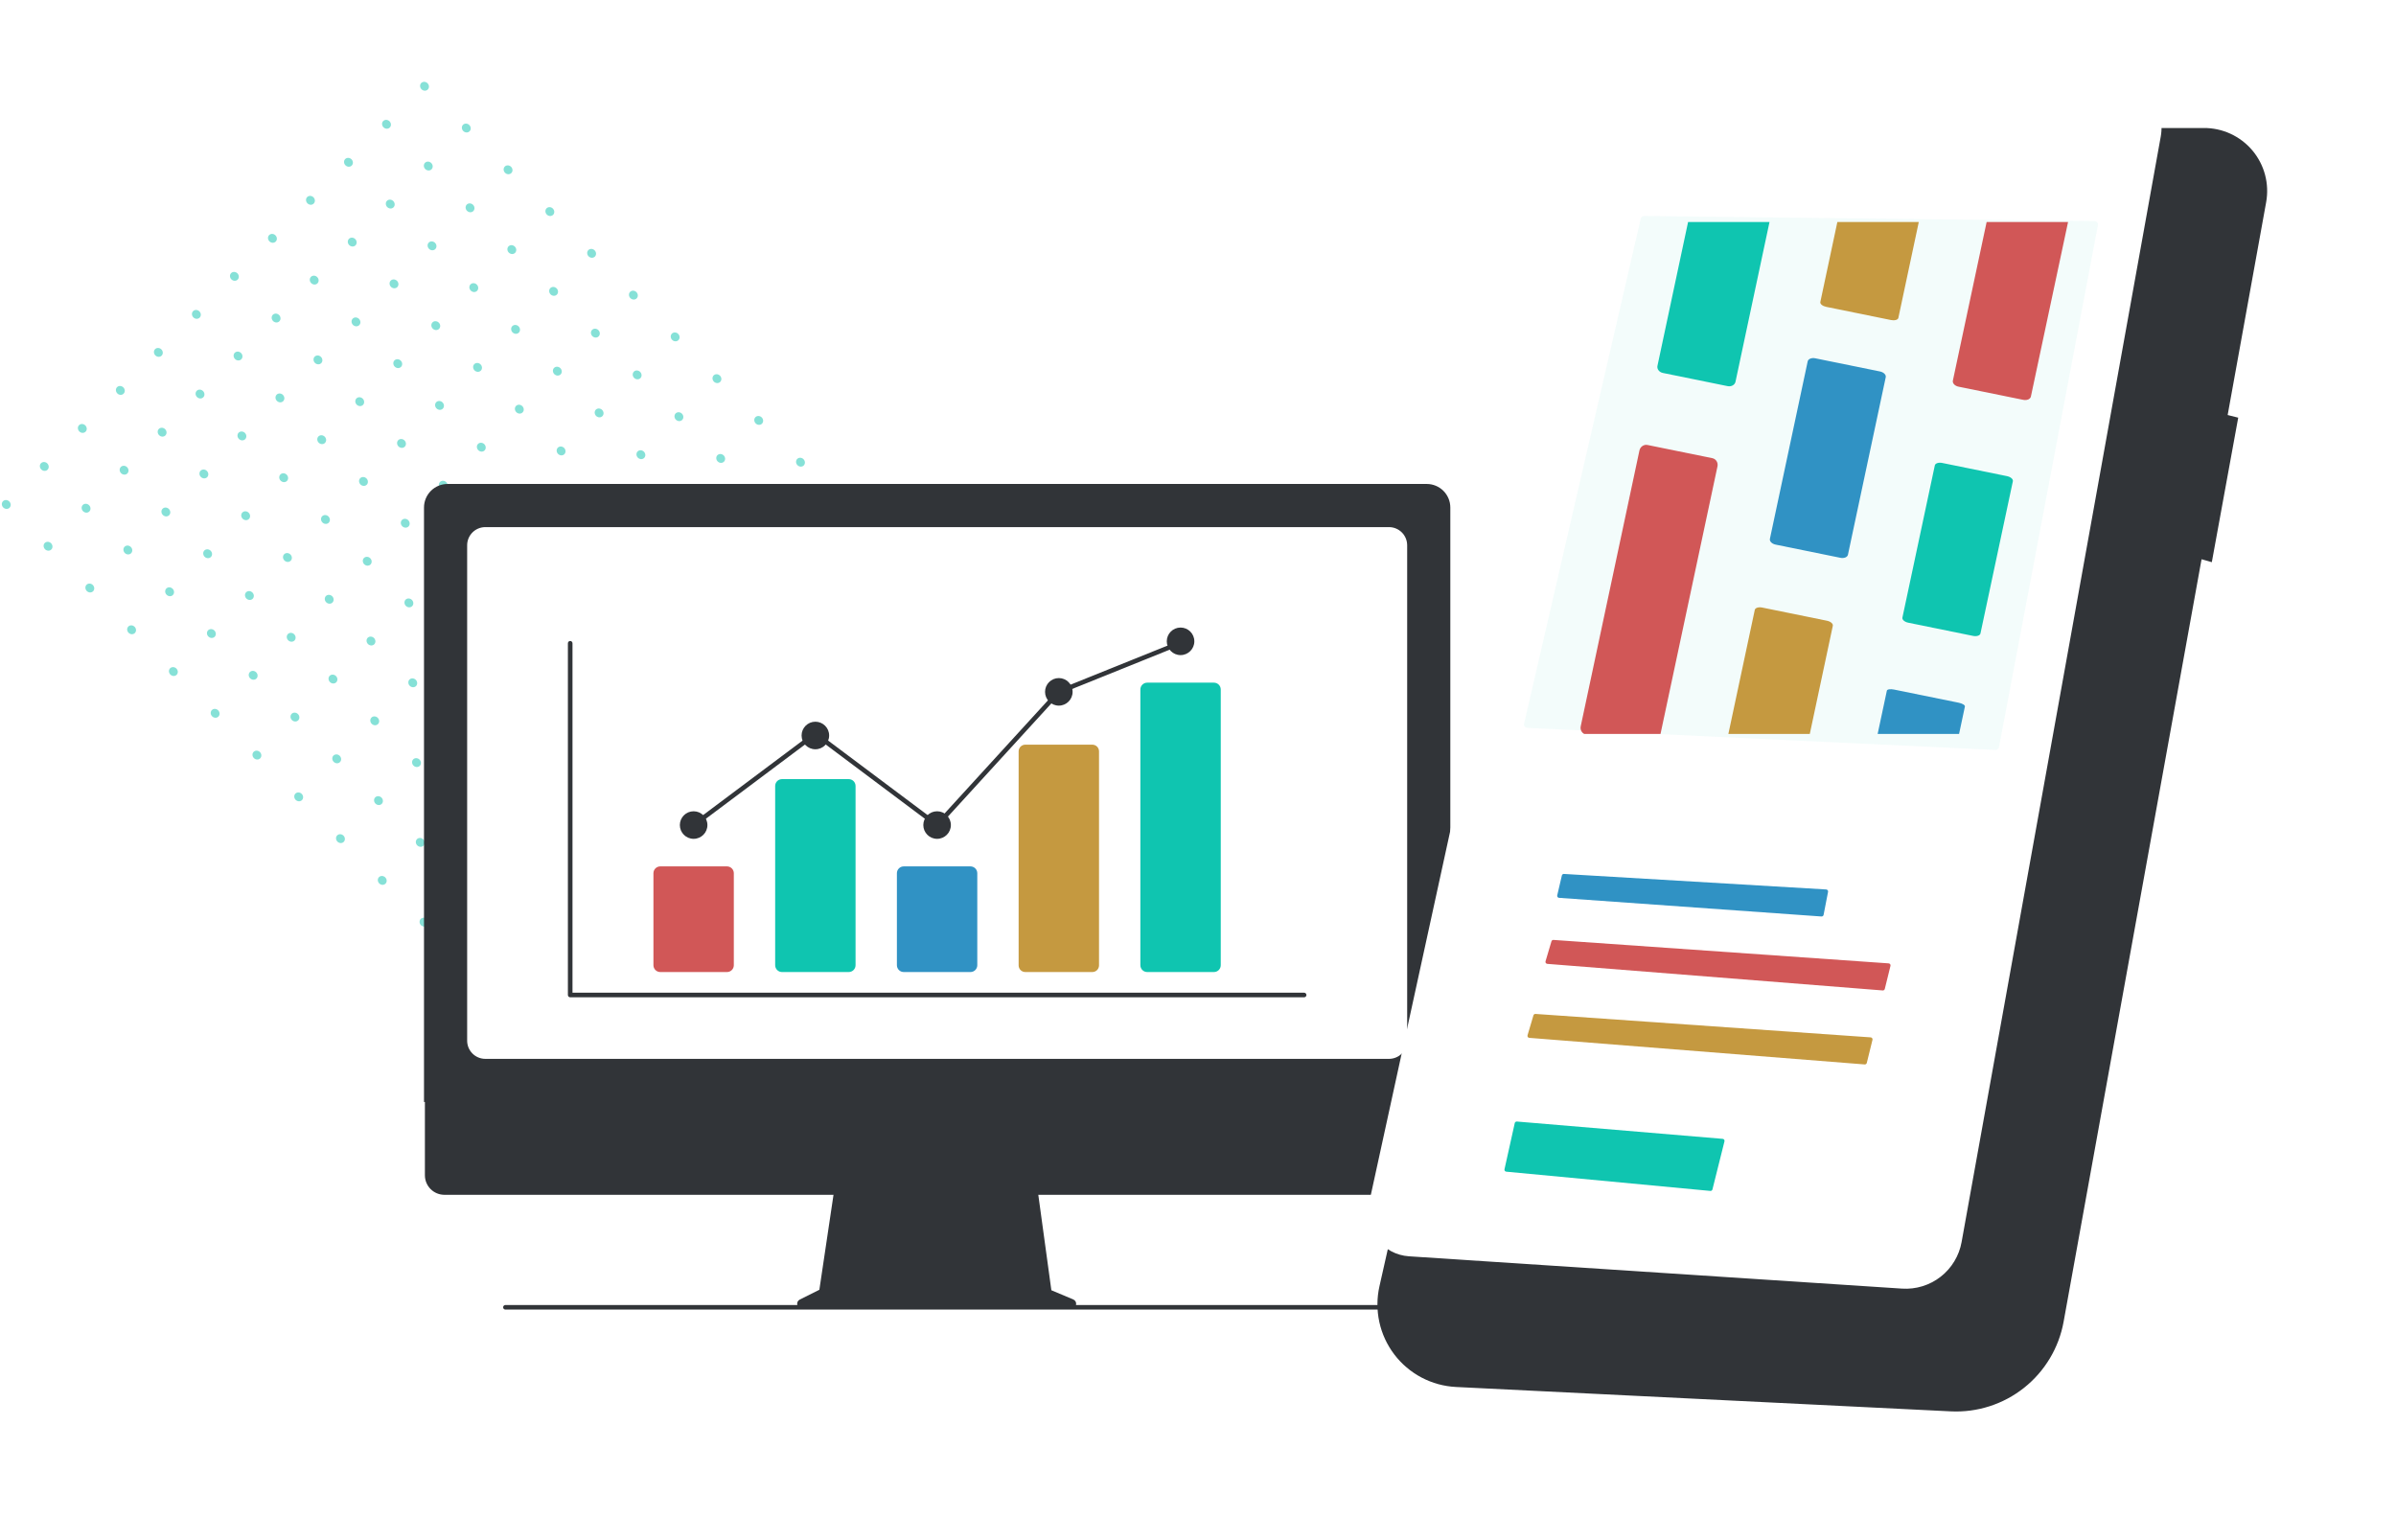 <svg width="1198" height="770" viewBox="0 0 1198 770" fill="none" xmlns="http://www.w3.org/2000/svg">
<path d="M213.509 459.625C213.077 459.193 212.504 458.937 211.916 458.913C211.328 458.89 210.774 459.1 210.376 459.499C209.977 459.898 209.766 460.452 209.79 461.039C209.814 461.627 210.07 462.2 210.502 462.632C210.934 463.065 211.507 463.321 212.095 463.344C212.682 463.368 213.236 463.157 213.635 462.759C214.034 462.36 214.245 461.806 214.221 461.218C214.197 460.631 213.941 460.058 213.509 459.625V459.625ZM232.521 440.613C232.089 440.18 231.515 439.924 230.927 439.9C230.339 439.877 229.785 440.087 229.386 440.486C228.987 440.885 228.776 441.44 228.8 442.028C228.824 442.616 229.08 443.189 229.512 443.622C229.945 444.054 230.518 444.31 231.106 444.334C231.694 444.358 232.248 444.147 232.647 443.748C233.046 443.349 233.256 442.795 233.233 442.207C233.209 441.62 232.953 441.046 232.52 440.614L232.521 440.613ZM251.532 421.602C251.099 421.17 250.526 420.914 249.938 420.89C249.351 420.866 248.796 421.077 248.397 421.476C247.999 421.875 247.788 422.429 247.812 423.017C247.835 423.605 248.091 424.178 248.524 424.61C248.956 425.043 249.529 425.299 250.117 425.323C250.704 425.346 251.258 425.136 251.657 424.737C252.056 424.338 252.267 423.784 252.243 423.196C252.219 422.609 251.963 422.036 251.531 421.603L251.532 421.602ZM270.543 402.591C270.111 402.159 269.538 401.902 268.95 401.879C268.362 401.855 267.808 402.066 267.409 402.465C267.01 402.863 266.799 403.418 266.823 404.006C266.847 404.593 267.103 405.167 267.535 405.599C267.968 406.031 268.541 406.287 269.128 406.311C269.716 406.335 270.27 406.124 270.669 405.725C271.067 405.327 271.278 404.772 271.254 404.185C271.231 403.597 270.974 403.024 270.542 402.592L270.543 402.591ZM289.554 383.581C289.121 383.148 288.548 382.892 287.961 382.868C287.373 382.845 286.819 383.055 286.42 383.454C286.022 383.853 285.811 384.407 285.835 384.995C285.858 385.582 286.115 386.155 286.547 386.587C286.979 387.02 287.552 387.276 288.14 387.3C288.727 387.323 289.281 387.113 289.68 386.714C290.079 386.315 290.29 385.761 290.266 385.173C290.242 384.586 289.986 384.013 289.554 383.581ZM308.565 364.569C308.133 364.137 307.56 363.881 306.972 363.857C306.385 363.833 305.831 364.044 305.432 364.443C305.033 364.841 304.822 365.396 304.846 365.983C304.87 366.571 305.126 367.144 305.558 367.576C305.991 368.008 306.564 368.264 307.151 368.288C307.739 368.312 308.293 368.101 308.692 367.702C309.09 367.304 309.301 366.75 309.277 366.162C309.254 365.574 308.997 365.001 308.565 364.569ZM327.577 345.558C327.144 345.125 326.571 344.869 325.984 344.845C325.396 344.822 324.842 345.032 324.443 345.431C324.045 345.83 323.834 346.384 323.858 346.972C323.881 347.559 324.138 348.132 324.57 348.564C325.002 348.997 325.575 349.253 326.163 349.277C326.75 349.3 327.304 349.09 327.703 348.691C328.102 348.292 328.312 347.738 328.289 347.15C328.265 346.563 328.009 345.99 327.577 345.558V345.558ZM346.589 326.545C346.157 326.113 345.584 325.856 344.996 325.833C344.408 325.809 343.854 326.02 343.455 326.419C343.056 326.818 342.845 327.372 342.869 327.96C342.893 328.547 343.149 329.121 343.581 329.553C344.013 329.985 344.586 330.241 345.174 330.265C345.762 330.289 346.316 330.078 346.715 329.679C347.113 329.281 347.324 328.727 347.3 328.139C347.277 327.551 347.02 326.978 346.588 326.546L346.589 326.545ZM365.6 307.535C365.167 307.102 364.594 306.846 364.007 306.823C363.419 306.799 362.865 307.01 362.466 307.408C362.068 307.807 361.857 308.361 361.881 308.949C361.904 309.536 362.16 310.109 362.593 310.542C363.025 310.974 363.598 311.23 364.186 311.254C364.773 311.277 365.327 311.067 365.726 310.668C366.125 310.269 366.335 309.715 366.312 309.127C366.288 308.54 366.032 307.967 365.6 307.535V307.535ZM384.611 288.523C384.179 288.091 383.606 287.835 383.018 287.811C382.431 287.787 381.877 287.998 381.478 288.397C381.079 288.796 380.868 289.35 380.892 289.937C380.916 290.525 381.172 291.098 381.604 291.53C382.036 291.962 382.609 292.219 383.197 292.242C383.785 292.266 384.339 292.055 384.737 291.656C385.136 291.258 385.347 290.704 385.323 290.116C385.299 289.528 385.043 288.955 384.611 288.523ZM403.623 269.512C403.19 269.079 402.617 268.823 402.029 268.799C401.441 268.776 400.887 268.986 400.488 269.385C400.089 269.784 399.879 270.338 399.902 270.926C399.926 271.514 400.182 272.087 400.615 272.52C401.047 272.952 401.62 273.208 402.208 273.232C402.796 273.256 403.35 273.045 403.749 272.646C404.148 272.247 404.359 271.693 404.335 271.105C404.311 270.517 404.055 269.944 403.623 269.512ZM422.634 250.5C422.202 250.068 421.628 249.812 421.041 249.788C420.453 249.764 419.899 249.975 419.5 250.374C419.101 250.773 418.89 251.327 418.914 251.915C418.937 252.503 419.194 253.076 419.626 253.508C420.058 253.94 420.631 254.197 421.219 254.22C421.807 254.244 422.361 254.033 422.759 253.635C423.158 253.236 423.369 252.682 423.345 252.094C423.321 251.506 423.065 250.934 422.633 250.501L422.634 250.5ZM192.622 438.738C192.189 438.306 191.616 438.05 191.029 438.027C190.441 438.003 189.887 438.214 189.489 438.613C189.09 439.012 188.879 439.566 188.903 440.154C188.927 440.741 189.184 441.314 189.616 441.746C189.83 441.96 190.081 442.133 190.354 442.255C190.628 442.378 190.918 442.446 191.209 442.458C191.5 442.47 191.786 442.424 192.05 442.323C192.314 442.223 192.552 442.069 192.749 441.872C192.947 441.674 193.1 441.437 193.2 441.172C193.301 440.908 193.346 440.622 193.334 440.331C193.323 440.04 193.254 439.75 193.131 439.476C193.009 439.203 192.836 438.952 192.622 438.738ZM211.634 419.726C211.202 419.294 210.628 419.037 210.04 419.014C209.452 418.99 208.898 419.201 208.499 419.6C208.1 420 207.889 420.554 207.913 421.142C207.937 421.73 208.194 422.303 208.626 422.736C209.059 423.168 209.632 423.424 210.22 423.448C210.808 423.471 211.362 423.26 211.761 422.861C212.159 422.462 212.37 421.908 212.346 421.32C212.322 420.732 212.066 420.159 211.633 419.727L211.634 419.726ZM230.645 400.715C230.431 400.501 230.18 400.328 229.906 400.206C229.633 400.084 229.342 400.015 229.051 400.004C228.76 399.992 228.474 400.038 228.21 400.138C227.946 400.239 227.708 400.392 227.51 400.59C227.313 400.788 227.16 401.025 227.059 401.29C226.959 401.554 226.913 401.84 226.925 402.131C226.937 402.422 227.006 402.713 227.128 402.986C227.251 403.26 227.424 403.51 227.638 403.724C228.07 404.157 228.643 404.413 229.231 404.436C229.819 404.46 230.373 404.249 230.771 403.85C231.17 403.451 231.38 402.897 231.356 402.309C231.332 401.722 231.076 401.149 230.644 400.716L230.645 400.715ZM249.656 381.704C249.442 381.49 249.191 381.317 248.918 381.195C248.644 381.073 248.354 381.004 248.063 380.992C247.772 380.98 247.486 381.026 247.221 381.127C246.957 381.228 246.719 381.381 246.522 381.579C246.324 381.776 246.171 382.014 246.071 382.278C245.97 382.543 245.925 382.829 245.937 383.12C245.948 383.411 246.017 383.701 246.14 383.975C246.262 384.248 246.435 384.499 246.649 384.713C246.864 384.927 247.114 385.1 247.388 385.222C247.661 385.344 247.951 385.413 248.242 385.425C248.533 385.436 248.819 385.39 249.083 385.29C249.348 385.189 249.585 385.036 249.783 384.838C249.98 384.641 250.133 384.403 250.234 384.139C250.334 383.874 250.38 383.589 250.368 383.298C250.356 383.007 250.287 382.716 250.165 382.443C250.042 382.17 249.869 381.919 249.655 381.705L249.656 381.704ZM268.667 362.694C268.234 362.261 267.661 362.005 267.074 361.981C266.486 361.958 265.932 362.168 265.533 362.567C265.135 362.966 264.924 363.52 264.948 364.108C264.971 364.695 265.228 365.268 265.66 365.7C266.092 366.133 266.665 366.389 267.253 366.413C267.84 366.436 268.394 366.226 268.793 365.827C269.192 365.428 269.403 364.874 269.379 364.286C269.355 363.699 269.099 363.126 268.667 362.694V362.694ZM287.678 343.682C287.246 343.25 286.673 342.994 286.085 342.97C285.498 342.946 284.944 343.157 284.545 343.556C284.146 343.954 283.935 344.508 283.959 345.096C283.983 345.684 284.239 346.257 284.671 346.689C285.104 347.121 285.677 347.377 286.264 347.401C286.852 347.425 287.406 347.214 287.805 346.815C288.203 346.417 288.414 345.862 288.39 345.275C288.367 344.687 288.11 344.114 287.678 343.682V343.682ZM306.69 324.671C306.257 324.238 305.684 323.982 305.097 323.958C304.509 323.935 303.955 324.145 303.556 324.544C303.158 324.943 302.947 325.497 302.971 326.085C302.994 326.672 303.25 327.245 303.683 327.677C304.115 328.11 304.688 328.366 305.276 328.39C305.863 328.413 306.417 328.203 306.816 327.804C307.215 327.405 307.425 326.851 307.402 326.263C307.378 325.676 307.122 325.103 306.69 324.671V324.671ZM325.702 305.658C325.488 305.444 325.237 305.271 324.964 305.149C324.69 305.027 324.4 304.958 324.109 304.946C323.817 304.935 323.532 304.98 323.267 305.081C323.003 305.182 322.765 305.335 322.568 305.533C322.37 305.73 322.217 305.968 322.117 306.233C322.016 306.497 321.971 306.783 321.982 307.074C321.994 307.365 322.063 307.655 322.186 307.929C322.308 308.202 322.481 308.453 322.695 308.667C322.909 308.881 323.16 309.054 323.434 309.176C323.707 309.298 323.997 309.367 324.288 309.379C324.579 309.39 324.865 309.345 325.129 309.244C325.394 309.143 325.631 308.99 325.829 308.792C326.026 308.595 326.179 308.357 326.28 308.093C326.38 307.829 326.426 307.543 326.414 307.252C326.402 306.961 326.333 306.67 326.211 306.397C326.088 306.124 325.915 305.873 325.701 305.659L325.702 305.658ZM344.713 286.648C344.498 286.434 344.248 286.261 343.974 286.139C343.701 286.017 343.411 285.948 343.12 285.936C342.829 285.924 342.543 285.97 342.279 286.071C342.014 286.171 341.777 286.325 341.579 286.522C341.382 286.72 341.229 286.958 341.128 287.222C341.028 287.486 340.982 287.772 340.994 288.063C341.006 288.354 341.075 288.644 341.197 288.918C341.32 289.191 341.493 289.442 341.707 289.656C342.139 290.088 342.712 290.344 343.3 290.367C343.887 290.391 344.441 290.18 344.84 289.781C345.239 289.382 345.449 288.828 345.425 288.24C345.401 287.653 345.145 287.08 344.713 286.648V286.648ZM363.724 267.636C363.292 267.204 362.719 266.948 362.131 266.925C361.543 266.901 360.989 267.112 360.591 267.511C360.192 267.91 359.982 268.464 360.006 269.052C360.03 269.639 360.286 270.212 360.718 270.644C360.932 270.858 361.183 271.031 361.457 271.153C361.73 271.275 362.02 271.344 362.311 271.356C362.602 271.367 362.888 271.322 363.152 271.221C363.417 271.12 363.654 270.967 363.851 270.77C364.049 270.572 364.202 270.334 364.303 270.07C364.403 269.806 364.449 269.52 364.437 269.229C364.425 268.938 364.356 268.647 364.234 268.374C364.111 268.101 363.938 267.85 363.724 267.636ZM382.735 248.625C382.521 248.411 382.27 248.238 381.997 248.116C381.724 247.993 381.433 247.924 381.142 247.913C380.851 247.901 380.565 247.947 380.301 248.048C380.036 248.148 379.799 248.302 379.601 248.499C379.404 248.697 379.25 248.935 379.15 249.199C379.05 249.464 379.004 249.749 379.016 250.041C379.028 250.332 379.097 250.622 379.219 250.895C379.341 251.169 379.515 251.42 379.729 251.634C380.161 252.066 380.734 252.322 381.322 252.346C381.91 252.369 382.464 252.158 382.863 251.759C383.262 251.36 383.472 250.806 383.448 250.218C383.424 249.63 383.168 249.057 382.735 248.625V248.625ZM401.747 229.613C401.533 229.399 401.282 229.226 401.008 229.104C400.735 228.982 400.444 228.913 400.153 228.901C399.862 228.89 399.577 228.936 399.312 229.036C399.048 229.137 398.81 229.29 398.613 229.488C398.415 229.685 398.262 229.923 398.162 230.188C398.061 230.452 398.015 230.738 398.027 231.029C398.039 231.32 398.108 231.611 398.23 231.884C398.353 232.157 398.526 232.408 398.74 232.622C399.173 233.054 399.746 233.31 400.333 233.334C400.921 233.357 401.475 233.146 401.873 232.748C402.272 232.349 402.483 231.794 402.459 231.207C402.435 230.619 402.178 230.046 401.746 229.614L401.747 229.613ZM171.735 417.851C171.303 417.419 170.73 417.163 170.142 417.139C169.554 417.116 169 417.326 168.601 417.725C168.203 418.124 167.992 418.678 168.016 419.265C168.039 419.853 168.296 420.426 168.728 420.858C169.16 421.291 169.733 421.547 170.321 421.57C170.908 421.594 171.462 421.383 171.861 420.985C172.26 420.586 172.471 420.032 172.447 419.444C172.423 418.857 172.167 418.284 171.735 417.851V417.851ZM190.747 398.839C190.315 398.407 189.742 398.151 189.154 398.127C188.567 398.103 188.013 398.314 187.614 398.713C187.215 399.111 187.005 399.665 187.028 400.253C187.052 400.841 187.308 401.414 187.74 401.846C188.173 402.278 188.746 402.534 189.333 402.558C189.921 402.582 190.475 402.371 190.874 401.972C191.272 401.573 191.483 401.019 191.459 400.432C191.436 399.844 191.18 399.271 190.747 398.839V398.839ZM209.758 379.828C209.325 379.396 208.753 379.14 208.165 379.116C207.577 379.093 207.023 379.303 206.624 379.702C206.226 380.101 206.015 380.655 206.039 381.243C206.062 381.83 206.319 382.403 206.751 382.835C207.183 383.268 207.756 383.524 208.344 383.547C208.931 383.571 209.485 383.36 209.884 382.962C210.283 382.563 210.494 382.009 210.47 381.421C210.446 380.834 210.19 380.261 209.758 379.828V379.828ZM228.769 360.817C228.337 360.385 227.764 360.129 227.176 360.105C226.589 360.081 226.035 360.292 225.636 360.691C225.237 361.089 225.026 361.643 225.05 362.231C225.074 362.819 225.33 363.392 225.762 363.824C226.195 364.256 226.768 364.512 227.355 364.536C227.943 364.56 228.497 364.349 228.896 363.95C229.294 363.552 229.505 362.997 229.481 362.41C229.458 361.822 229.201 361.249 228.769 360.817V360.817ZM247.78 341.807C247.568 341.58 247.317 341.395 247.04 341.263C246.763 341.13 246.467 341.053 246.169 341.035C245.871 341.018 245.578 341.06 245.306 341.161C245.034 341.261 244.79 341.417 244.588 341.619C244.386 341.821 244.23 342.065 244.129 342.336C244.029 342.608 243.986 342.901 244.004 343.199C244.021 343.497 244.098 343.793 244.23 344.07C244.363 344.347 244.547 344.599 244.774 344.81C245.209 345.218 245.773 345.453 246.346 345.466C246.919 345.479 247.457 345.268 247.847 344.879C248.236 344.49 248.447 343.953 248.434 343.379C248.422 342.806 248.187 342.243 247.78 341.807ZM266.791 322.795C266.58 322.569 266.328 322.384 266.051 322.251C265.775 322.119 265.478 322.041 265.181 322.024C264.883 322.006 264.589 322.049 264.317 322.149C264.046 322.249 263.801 322.405 263.599 322.607C263.397 322.809 263.241 323.053 263.141 323.325C263.041 323.596 262.998 323.89 263.015 324.188C263.032 324.486 263.11 324.782 263.242 325.059C263.374 325.336 263.559 325.587 263.785 325.799C264.221 326.206 264.785 326.441 265.358 326.454C265.931 326.467 266.469 326.257 266.858 325.868C267.247 325.479 267.458 324.941 267.446 324.368C267.433 323.795 267.198 323.231 266.791 322.795V322.795ZM285.803 303.784C285.59 303.561 285.339 303.379 285.063 303.25C284.787 303.12 284.493 303.046 284.197 303.03C283.901 303.014 283.61 303.057 283.34 303.158C283.071 303.258 282.828 303.413 282.628 303.614C282.427 303.814 282.272 304.056 282.171 304.326C282.071 304.595 282.027 304.886 282.043 305.182C282.058 305.478 282.133 305.773 282.262 306.049C282.392 306.324 282.573 306.576 282.796 306.788C283.23 307.203 283.797 307.444 284.374 307.46C284.952 307.476 285.494 307.266 285.886 306.874C286.279 306.482 286.489 305.94 286.474 305.363C286.458 304.785 286.217 304.219 285.803 303.784V303.784ZM304.815 284.771C304.383 284.339 303.81 284.083 303.222 284.059C302.635 284.035 302.081 284.246 301.682 284.645C301.283 285.043 301.072 285.598 301.096 286.185C301.12 286.773 301.376 287.346 301.808 287.778C302.24 288.21 302.813 288.466 303.401 288.49C303.989 288.514 304.543 288.303 304.941 287.904C305.34 287.506 305.551 286.952 305.527 286.364C305.504 285.776 305.247 285.203 304.815 284.771V284.771ZM323.826 265.761C323.393 265.328 322.82 265.072 322.233 265.049C321.645 265.025 321.091 265.235 320.692 265.634C320.294 266.033 320.083 266.587 320.107 267.175C320.13 267.762 320.386 268.335 320.819 268.767C321.251 269.2 321.824 269.456 322.411 269.48C322.999 269.503 323.553 269.293 323.952 268.894C324.351 268.495 324.561 267.941 324.538 267.353C324.514 266.766 324.258 266.193 323.826 265.761V265.761ZM342.837 246.749C342.405 246.317 341.832 246.061 341.244 246.037C340.657 246.013 340.102 246.224 339.704 246.623C339.305 247.021 339.094 247.576 339.118 248.163C339.142 248.751 339.398 249.324 339.83 249.756C340.262 250.188 340.835 250.444 341.423 250.468C342.011 250.492 342.565 250.281 342.963 249.882C343.362 249.484 343.573 248.93 343.549 248.342C343.525 247.754 343.269 247.181 342.837 246.749V246.749ZM361.848 227.738C361.416 227.305 360.843 227.049 360.256 227.026C359.668 227.002 359.114 227.213 358.715 227.611C358.316 228.01 358.106 228.564 358.129 229.152C358.153 229.739 358.409 230.312 358.842 230.745C359.274 231.177 359.847 231.433 360.434 231.457C361.022 231.48 361.576 231.27 361.975 230.871C362.374 230.472 362.584 229.918 362.561 229.331C362.537 228.743 362.281 228.17 361.848 227.738V227.738ZM380.86 208.726C380.428 208.294 379.855 208.038 379.267 208.014C378.68 207.99 378.125 208.201 377.727 208.6C377.328 208.999 377.117 209.553 377.141 210.14C377.165 210.728 377.421 211.301 377.853 211.733C378.285 212.165 378.858 212.421 379.446 212.445C380.034 212.469 380.588 212.258 380.986 211.86C381.385 211.461 381.596 210.907 381.572 210.319C381.548 209.731 381.292 209.159 380.86 208.726V208.726ZM150.848 396.964C150.416 396.532 149.843 396.276 149.255 396.252C148.667 396.229 148.113 396.439 147.714 396.838C147.316 397.237 147.105 397.791 147.129 398.378C147.152 398.966 147.409 399.539 147.841 399.971C148.273 400.404 148.846 400.66 149.434 400.683C150.021 400.707 150.575 400.496 150.974 400.098C151.373 399.699 151.584 399.145 151.56 398.557C151.536 397.97 151.28 397.397 150.848 396.964V396.964ZM169.86 377.952C169.428 377.519 168.854 377.263 168.266 377.239C167.678 377.216 167.124 377.426 166.725 377.825C166.326 378.224 166.115 378.779 166.139 379.367C166.162 379.955 166.419 380.528 166.851 380.961C167.284 381.393 167.857 381.649 168.445 381.673C169.033 381.697 169.587 381.486 169.986 381.087C170.385 380.688 170.595 380.134 170.572 379.546C170.548 378.958 170.292 378.385 169.859 377.953L169.86 377.952ZM188.871 358.941C188.438 358.509 187.865 358.253 187.277 358.229C186.69 358.205 186.135 358.416 185.736 358.815C185.337 359.214 185.127 359.768 185.15 360.356C185.174 360.944 185.43 361.517 185.863 361.949C186.295 362.382 186.868 362.638 187.456 362.661C188.043 362.685 188.597 362.474 188.996 362.076C189.395 361.677 189.606 361.123 189.582 360.535C189.558 359.948 189.302 359.375 188.87 358.942L188.871 358.941ZM207.882 339.93C207.45 339.498 206.877 339.241 206.289 339.218C205.701 339.194 205.147 339.405 204.748 339.804C204.349 340.202 204.138 340.757 204.162 341.344C204.186 341.932 204.442 342.505 204.874 342.938C205.307 343.37 205.88 343.626 206.467 343.65C207.055 343.674 207.609 343.463 208.008 343.064C208.406 342.666 208.617 342.111 208.593 341.524C208.57 340.936 208.313 340.363 207.881 339.931L207.882 339.93ZM226.893 320.92C226.46 320.487 225.887 320.231 225.3 320.207C224.712 320.184 224.158 320.394 223.759 320.793C223.361 321.192 223.15 321.746 223.174 322.334C223.197 322.921 223.454 323.494 223.886 323.926C224.318 324.359 224.891 324.615 225.479 324.639C226.066 324.662 226.62 324.452 227.019 324.053C227.418 323.654 227.628 323.1 227.605 322.512C227.581 321.925 227.325 321.352 226.893 320.92V320.92ZM245.904 301.908C245.472 301.476 244.899 301.22 244.311 301.196C243.724 301.172 243.17 301.383 242.771 301.782C242.372 302.18 242.161 302.734 242.185 303.322C242.209 303.91 242.465 304.483 242.897 304.915C243.329 305.347 243.902 305.603 244.49 305.627C245.078 305.651 245.632 305.44 246.031 305.041C246.429 304.643 246.64 304.088 246.616 303.501C246.593 302.913 246.336 302.34 245.904 301.908V301.908ZM264.916 282.897C264.483 282.464 263.91 282.208 263.323 282.184C262.735 282.161 262.181 282.371 261.782 282.77C261.384 283.169 261.173 283.723 261.197 284.311C261.22 284.898 261.476 285.471 261.909 285.903C262.341 286.336 262.914 286.592 263.502 286.616C264.089 286.639 264.643 286.429 265.042 286.03C265.441 285.631 265.651 285.077 265.628 284.489C265.604 283.902 265.348 283.329 264.916 282.897V282.897ZM283.928 263.884C283.496 263.452 282.923 263.195 282.335 263.172C281.747 263.148 281.193 263.359 280.794 263.758C280.395 264.156 280.184 264.711 280.208 265.299C280.232 265.886 280.488 266.46 280.92 266.892C281.352 267.324 281.925 267.58 282.513 267.604C283.101 267.628 283.655 267.417 284.053 267.018C284.452 266.62 284.663 266.066 284.639 265.478C284.615 264.89 284.359 264.317 283.927 263.885L283.928 263.884ZM302.939 244.874C302.506 244.441 301.933 244.185 301.346 244.161C300.758 244.138 300.204 244.348 299.805 244.747C299.407 245.146 299.196 245.7 299.22 246.288C299.243 246.875 299.499 247.448 299.932 247.88C300.364 248.313 300.937 248.569 301.524 248.593C302.112 248.616 302.666 248.406 303.065 248.007C303.464 247.608 303.674 247.054 303.651 246.466C303.627 245.879 303.371 245.306 302.939 244.874V244.874ZM321.95 225.862C321.518 225.43 320.945 225.174 320.357 225.15C319.77 225.126 319.215 225.337 318.817 225.736C318.418 226.134 318.207 226.689 318.231 227.276C318.255 227.864 318.511 228.437 318.943 228.869C319.375 229.301 319.948 229.557 320.536 229.581C321.124 229.605 321.678 229.394 322.076 228.995C322.475 228.597 322.686 228.043 322.662 227.455C322.638 226.867 322.382 226.294 321.95 225.862V225.862ZM340.961 206.851C340.529 206.418 339.956 206.162 339.368 206.138C338.78 206.115 338.226 206.325 337.827 206.724C337.428 207.123 337.218 207.677 337.241 208.265C337.265 208.853 337.521 209.426 337.954 209.859C338.386 210.291 338.959 210.547 339.547 210.571C340.135 210.595 340.689 210.384 341.088 209.985C341.487 209.586 341.698 209.032 341.674 208.444C341.65 207.856 341.394 207.283 340.961 206.851ZM359.973 187.839C359.541 187.407 358.967 187.151 358.38 187.127C357.792 187.103 357.237 187.314 356.839 187.713C356.44 188.112 356.229 188.666 356.253 189.254C356.276 189.842 356.533 190.415 356.965 190.847C357.397 191.279 357.97 191.536 358.558 191.559C359.145 191.583 359.7 191.372 360.098 190.973C360.497 190.575 360.708 190.021 360.684 189.433C360.66 188.845 360.404 188.272 359.972 187.84L359.973 187.839ZM129.961 376.077C129.528 375.645 128.956 375.389 128.368 375.365C127.78 375.342 127.226 375.552 126.827 375.951C126.429 376.35 126.218 376.904 126.242 377.491C126.265 378.079 126.522 378.652 126.954 379.084C127.386 379.517 127.959 379.773 128.547 379.796C129.134 379.82 129.688 379.609 130.087 379.211C130.486 378.812 130.697 378.258 130.673 377.67C130.649 377.083 130.393 376.51 129.961 376.077V376.077ZM148.973 357.065C148.541 356.633 147.968 356.376 147.38 356.353C146.793 356.329 146.239 356.54 145.84 356.938C145.441 357.337 145.231 357.891 145.254 358.479C145.278 359.067 145.534 359.64 145.966 360.072C146.399 360.504 146.972 360.76 147.559 360.784C148.147 360.808 148.701 360.597 149.1 360.198C149.498 359.799 149.709 359.245 149.685 358.658C149.662 358.07 149.405 357.497 148.973 357.065V357.065ZM167.984 338.054C167.551 337.622 166.978 337.366 166.391 337.342C165.803 337.319 165.249 337.529 164.85 337.928C164.452 338.327 164.241 338.881 164.265 339.468C164.288 340.056 164.545 340.629 164.977 341.061C165.409 341.494 165.982 341.75 166.57 341.773C167.157 341.797 167.711 341.586 168.11 341.188C168.509 340.789 168.72 340.235 168.696 339.647C168.672 339.06 168.416 338.487 167.984 338.054V338.054ZM186.995 319.043C186.563 318.611 185.99 318.355 185.402 318.331C184.815 318.307 184.261 318.518 183.862 318.917C183.463 319.315 183.252 319.869 183.276 320.457C183.3 321.045 183.556 321.618 183.988 322.05C184.421 322.482 184.994 322.738 185.581 322.762C186.169 322.786 186.723 322.575 187.122 322.176C187.52 321.778 187.731 321.223 187.707 320.636C187.684 320.048 187.427 319.475 186.995 319.043V319.043ZM206.006 300.032C205.794 299.806 205.543 299.621 205.266 299.489C204.989 299.356 204.693 299.279 204.395 299.261C204.097 299.244 203.804 299.286 203.532 299.387C203.26 299.487 203.016 299.643 202.814 299.845C202.612 300.046 202.456 300.291 202.355 300.562C202.255 300.834 202.212 301.127 202.23 301.425C202.247 301.723 202.324 302.019 202.456 302.296C202.589 302.573 202.773 302.825 203 303.036C203.435 303.444 203.999 303.679 204.572 303.692C205.145 303.705 205.683 303.494 206.073 303.105C206.462 302.716 206.672 302.178 206.66 301.605C206.648 301.032 206.413 300.468 206.006 300.032V300.032ZM225.017 281.021C224.806 280.795 224.554 280.61 224.277 280.477C224.001 280.345 223.704 280.267 223.406 280.25C223.109 280.232 222.815 280.275 222.543 280.375C222.272 280.475 222.027 280.631 221.825 280.833C221.623 281.035 221.467 281.279 221.367 281.551C221.266 281.822 221.224 282.116 221.241 282.414C221.258 282.712 221.336 283.008 221.468 283.285C221.6 283.561 221.785 283.813 222.011 284.025C222.447 284.432 223.011 284.667 223.584 284.68C224.157 284.693 224.695 284.483 225.084 284.094C225.473 283.705 225.684 283.167 225.671 282.594C225.659 282.021 225.424 281.457 225.017 281.021V281.021ZM244.029 262.01C243.816 261.787 243.565 261.605 243.289 261.476C243.013 261.346 242.719 261.272 242.423 261.256C242.127 261.24 241.836 261.283 241.566 261.384C241.297 261.484 241.054 261.639 240.854 261.84C240.653 262.04 240.498 262.282 240.397 262.552C240.297 262.821 240.253 263.112 240.269 263.408C240.284 263.704 240.359 263.999 240.488 264.275C240.618 264.55 240.799 264.802 241.022 265.014C241.456 265.429 242.023 265.67 242.6 265.686C243.178 265.702 243.72 265.492 244.112 265.1C244.505 264.708 244.715 264.166 244.7 263.589C244.684 263.011 244.443 262.445 244.029 262.01V262.01ZM263.041 242.997C262.609 242.565 262.036 242.309 261.448 242.285C260.861 242.261 260.307 242.472 259.908 242.871C259.509 243.269 259.298 243.824 259.322 244.411C259.346 244.999 259.602 245.572 260.034 246.004C260.466 246.436 261.039 246.692 261.627 246.716C262.215 246.74 262.769 246.529 263.167 246.13C263.566 245.732 263.777 245.177 263.753 244.59C263.729 244.002 263.473 243.429 263.041 242.997V242.997ZM282.052 223.987C281.619 223.554 281.046 223.298 280.459 223.274C279.871 223.251 279.317 223.461 278.918 223.86C278.52 224.259 278.309 224.813 278.333 225.401C278.356 225.988 278.612 226.561 279.045 226.993C279.477 227.426 280.05 227.682 280.637 227.706C281.225 227.729 281.779 227.519 282.178 227.12C282.577 226.721 282.787 226.167 282.764 225.579C282.74 224.992 282.484 224.419 282.052 223.987V223.987ZM301.063 204.975C300.631 204.543 300.058 204.287 299.47 204.263C298.883 204.239 298.328 204.45 297.93 204.849C297.531 205.247 297.32 205.802 297.344 206.389C297.368 206.977 297.624 207.55 298.056 207.982C298.488 208.414 299.061 208.67 299.649 208.694C300.237 208.718 300.791 208.507 301.189 208.108C301.588 207.71 301.799 207.156 301.775 206.568C301.751 205.98 301.495 205.407 301.063 204.975V204.975ZM320.074 185.964C319.642 185.531 319.069 185.275 318.482 185.252C317.894 185.228 317.34 185.439 316.941 185.837C316.542 186.236 316.332 186.79 316.355 187.378C316.379 187.965 316.635 188.538 317.068 188.971C317.5 189.403 318.073 189.659 318.66 189.683C319.248 189.706 319.802 189.496 320.201 189.097C320.6 188.698 320.81 188.144 320.787 187.556C320.763 186.969 320.507 186.396 320.074 185.964V185.964ZM339.086 166.952C338.654 166.52 338.081 166.264 337.493 166.24C336.905 166.216 336.351 166.427 335.953 166.826C335.554 167.225 335.343 167.779 335.367 168.366C335.391 168.954 335.647 169.527 336.079 169.959C336.511 170.391 337.084 170.647 337.672 170.671C338.26 170.695 338.814 170.484 339.212 170.085C339.611 169.687 339.822 169.133 339.798 168.545C339.774 167.957 339.518 167.384 339.086 166.952V166.952ZM109.073 355.189C108.859 354.975 108.608 354.802 108.334 354.68C108.061 354.558 107.771 354.489 107.48 354.478C107.189 354.466 106.903 354.512 106.639 354.612C106.374 354.713 106.137 354.866 105.939 355.064C105.742 355.261 105.589 355.499 105.488 355.763C105.388 356.028 105.342 356.314 105.354 356.605C105.366 356.896 105.435 357.186 105.557 357.459C105.68 357.732 105.853 357.983 106.067 358.197C106.499 358.629 107.072 358.886 107.66 358.909C108.247 358.933 108.801 358.722 109.2 358.324C109.599 357.925 109.81 357.371 109.786 356.783C109.762 356.196 109.506 355.623 109.074 355.19L109.073 355.189ZM128.085 336.177C127.871 335.963 127.62 335.79 127.346 335.667C127.073 335.545 126.782 335.476 126.491 335.465C126.2 335.453 125.914 335.499 125.649 335.6C125.385 335.7 125.147 335.854 124.95 336.051C124.752 336.249 124.599 336.487 124.498 336.751C124.398 337.016 124.352 337.302 124.364 337.593C124.376 337.884 124.445 338.175 124.567 338.448C124.69 338.722 124.863 338.973 125.077 339.187C125.51 339.619 126.083 339.875 126.671 339.899C127.258 339.923 127.813 339.712 128.212 339.313C128.611 338.914 128.821 338.36 128.798 337.772C128.774 337.184 128.518 336.611 128.085 336.179L128.085 336.177ZM147.096 317.166C146.881 316.952 146.63 316.779 146.357 316.657C146.084 316.535 145.793 316.466 145.502 316.454C145.211 316.443 144.925 316.489 144.661 316.589C144.396 316.69 144.159 316.843 143.961 317.041C143.764 317.238 143.611 317.476 143.51 317.741C143.41 318.005 143.364 318.291 143.376 318.582C143.388 318.873 143.457 319.164 143.579 319.437C143.701 319.71 143.875 319.961 144.089 320.175C144.521 320.608 145.094 320.864 145.682 320.887C146.269 320.911 146.823 320.7 147.222 320.302C147.621 319.903 147.832 319.349 147.808 318.761C147.784 318.174 147.528 317.601 147.096 317.168L147.096 317.166ZM166.107 298.155C165.893 297.941 165.642 297.768 165.369 297.646C165.095 297.524 164.805 297.455 164.514 297.443C164.222 297.431 163.937 297.477 163.672 297.578C163.408 297.678 163.17 297.832 162.973 298.029C162.775 298.227 162.622 298.465 162.522 298.729C162.421 298.994 162.376 299.28 162.387 299.571C162.399 299.862 162.468 300.152 162.591 300.426C162.713 300.699 162.886 300.95 163.1 301.164C163.533 301.596 164.105 301.852 164.693 301.876C165.281 301.9 165.835 301.689 166.234 301.29C166.632 300.892 166.843 300.337 166.819 299.75C166.796 299.162 166.539 298.589 166.107 298.157L166.107 298.155ZM185.118 279.144C184.685 278.712 184.112 278.456 183.525 278.432C182.937 278.409 182.383 278.619 181.984 279.018C181.586 279.417 181.375 279.971 181.399 280.558C181.422 281.146 181.678 281.719 182.111 282.151C182.543 282.584 183.116 282.84 183.703 282.863C184.291 282.887 184.845 282.676 185.244 282.278C185.643 281.879 185.853 281.325 185.83 280.737C185.806 280.15 185.55 279.577 185.118 279.144V279.144ZM204.129 260.133C203.697 259.701 203.124 259.444 202.536 259.421C201.949 259.397 201.394 259.608 200.996 260.007C200.597 260.405 200.386 260.959 200.41 261.547C200.434 262.135 200.69 262.708 201.122 263.14C201.554 263.572 202.127 263.828 202.715 263.852C203.303 263.876 203.857 263.665 204.255 263.266C204.654 262.867 204.865 262.313 204.841 261.726C204.817 261.138 204.561 260.565 204.129 260.133V260.133ZM223.14 241.121C222.708 240.689 222.135 240.433 221.548 240.409C220.96 240.386 220.406 240.596 220.007 240.995C219.608 241.394 219.398 241.948 219.421 242.536C219.445 243.123 219.701 243.696 220.134 244.128C220.566 244.561 221.139 244.817 221.726 244.84C222.314 244.864 222.868 244.653 223.267 244.255C223.666 243.856 223.876 243.302 223.853 242.714C223.829 242.127 223.573 241.554 223.14 241.121V241.121ZM242.153 222.109C241.939 221.895 241.688 221.722 241.414 221.6C241.141 221.478 240.85 221.409 240.559 221.397C240.268 221.385 239.982 221.431 239.718 221.532C239.454 221.633 239.216 221.786 239.019 221.984C238.821 222.181 238.668 222.419 238.567 222.683C238.467 222.948 238.421 223.234 238.433 223.525C238.445 223.816 238.514 224.106 238.636 224.38C238.759 224.653 238.932 224.904 239.146 225.118C239.578 225.55 240.151 225.806 240.739 225.83C241.327 225.854 241.881 225.643 242.279 225.244C242.678 224.846 242.889 224.291 242.865 223.704C242.841 223.116 242.585 222.543 242.153 222.111L242.153 222.109ZM261.163 203.098C260.949 202.885 260.698 202.712 260.425 202.589C260.152 202.467 259.861 202.399 259.57 202.387C259.279 202.375 258.994 202.421 258.729 202.522C258.465 202.622 258.228 202.776 258.03 202.973C257.833 203.171 257.68 203.408 257.579 203.673C257.479 203.937 257.433 204.223 257.445 204.514C257.457 204.805 257.526 205.095 257.648 205.368C257.77 205.642 257.944 205.892 258.158 206.106C258.59 206.539 259.163 206.795 259.75 206.819C260.338 206.842 260.892 206.632 261.291 206.233C261.69 205.834 261.9 205.28 261.877 204.692C261.853 204.105 261.597 203.532 261.165 203.1L261.163 203.098ZM280.175 184.087C279.961 183.873 279.71 183.7 279.437 183.578C279.163 183.456 278.873 183.387 278.582 183.375C278.291 183.364 278.005 183.41 277.741 183.51C277.477 183.611 277.239 183.764 277.042 183.962C276.844 184.159 276.691 184.397 276.591 184.661C276.49 184.926 276.445 185.211 276.456 185.502C276.468 185.793 276.537 186.084 276.66 186.357C276.782 186.63 276.955 186.881 277.169 187.095C277.601 187.527 278.174 187.783 278.762 187.807C279.35 187.831 279.904 187.62 280.302 187.221C280.701 186.823 280.912 186.269 280.888 185.681C280.864 185.093 280.608 184.52 280.176 184.088L280.175 184.087ZM299.186 165.076C298.972 164.862 298.721 164.689 298.448 164.566C298.174 164.444 297.884 164.375 297.593 164.364C297.302 164.352 297.016 164.398 296.752 164.498C296.487 164.599 296.25 164.753 296.052 164.95C295.855 165.148 295.701 165.386 295.601 165.65C295.5 165.914 295.455 166.2 295.467 166.491C295.479 166.782 295.548 167.073 295.67 167.346C295.792 167.62 295.965 167.87 296.18 168.085C296.612 168.517 297.185 168.773 297.773 168.797C298.361 168.821 298.915 168.61 299.314 168.211C299.713 167.812 299.924 167.258 299.9 166.67C299.876 166.082 299.62 165.509 299.187 165.077L299.186 165.076ZM318.198 146.064C317.984 145.85 317.733 145.677 317.459 145.555C317.186 145.433 316.895 145.364 316.604 145.352C316.313 145.341 316.027 145.386 315.763 145.487C315.499 145.588 315.261 145.741 315.064 145.939C314.866 146.136 314.713 146.374 314.612 146.638C314.512 146.903 314.466 147.189 314.478 147.48C314.49 147.771 314.559 148.061 314.681 148.335C314.804 148.608 314.977 148.859 315.191 149.073C315.623 149.505 316.196 149.761 316.784 149.785C317.371 149.809 317.926 149.598 318.324 149.199C318.723 148.801 318.934 148.247 318.91 147.659C318.886 147.071 318.63 146.498 318.198 146.066L318.198 146.064ZM88.187 334.303C87.754 333.871 87.181 333.615 86.594 333.591C86.006 333.567 85.452 333.778 85.053 334.177C84.655 334.576 84.444 335.13 84.468 335.717C84.491 336.305 84.748 336.878 85.18 337.31C85.612 337.742 86.185 337.999 86.773 338.022C87.36 338.046 87.914 337.835 88.313 337.437C88.712 337.038 88.923 336.484 88.899 335.896C88.875 335.309 88.619 334.736 88.187 334.303V334.303ZM107.199 315.291C106.767 314.858 106.193 314.602 105.605 314.578C105.017 314.555 104.463 314.765 104.064 315.164C103.665 315.563 103.454 316.118 103.478 316.706C103.501 317.294 103.758 317.867 104.19 318.3C104.623 318.732 105.196 318.988 105.784 319.012C106.371 319.036 106.926 318.825 107.325 318.426C107.724 318.027 107.934 317.473 107.911 316.885C107.887 316.297 107.631 315.724 107.198 315.292L107.199 315.291ZM126.21 296.28C125.777 295.848 125.204 295.592 124.616 295.568C124.029 295.544 123.474 295.755 123.075 296.154C122.676 296.553 122.466 297.107 122.489 297.695C122.513 298.283 122.769 298.856 123.202 299.288C123.634 299.721 124.207 299.977 124.795 300C125.382 300.024 125.936 299.813 126.335 299.415C126.734 299.016 126.944 298.462 126.921 297.874C126.897 297.287 126.641 296.714 126.209 296.281L126.21 296.28ZM145.221 277.269C144.789 276.837 144.216 276.58 143.628 276.557C143.04 276.533 142.486 276.744 142.087 277.142C141.688 277.541 141.477 278.096 141.501 278.683C141.525 279.271 141.781 279.844 142.213 280.277C142.645 280.709 143.218 280.965 143.806 280.989C144.394 281.013 144.948 280.802 145.347 280.403C145.745 280.004 145.956 279.45 145.932 278.863C145.909 278.275 145.652 277.702 145.22 277.27L145.221 277.269ZM164.232 258.258C163.799 257.826 163.226 257.57 162.639 257.546C162.051 257.523 161.497 257.733 161.098 258.132C160.7 258.531 160.489 259.085 160.513 259.673C160.536 260.26 160.792 260.833 161.225 261.265C161.657 261.698 162.23 261.954 162.818 261.977C163.405 262.001 163.959 261.79 164.358 261.392C164.757 260.993 164.967 260.439 164.944 259.851C164.92 259.264 164.664 258.691 164.232 258.258ZM183.243 239.247C182.811 238.815 182.238 238.559 181.65 238.535C181.063 238.511 180.509 238.722 180.11 239.121C179.711 239.519 179.5 240.073 179.524 240.661C179.548 241.249 179.804 241.822 180.236 242.254C180.668 242.686 181.241 242.942 181.829 242.966C182.417 242.99 182.971 242.779 183.369 242.38C183.768 241.982 183.979 241.427 183.955 240.84C183.931 240.252 183.675 239.679 183.243 239.247ZM202.255 220.236C201.822 219.803 201.249 219.547 200.662 219.523C200.074 219.5 199.52 219.71 199.121 220.109C198.723 220.508 198.512 221.062 198.536 221.65C198.559 222.237 198.815 222.81 199.248 223.242C199.68 223.675 200.253 223.931 200.84 223.955C201.428 223.978 201.982 223.768 202.381 223.369C202.78 222.97 202.99 222.416 202.967 221.828C202.943 221.241 202.687 220.668 202.255 220.236V220.236ZM221.267 201.223C220.835 200.791 220.261 200.534 219.674 200.511C219.086 200.487 218.532 200.698 218.133 201.097C217.734 201.495 217.523 202.05 217.547 202.638C217.57 203.225 217.827 203.799 218.259 204.231C218.691 204.663 219.264 204.919 219.852 204.943C220.44 204.967 220.994 204.756 221.392 204.357C221.791 203.959 222.002 203.404 221.978 202.817C221.954 202.229 221.698 201.656 221.266 201.224L221.267 201.223ZM240.277 182.213C239.845 181.78 239.272 181.524 238.685 181.5C238.097 181.477 237.543 181.687 237.144 182.086C236.745 182.485 236.535 183.039 236.558 183.627C236.582 184.214 236.838 184.787 237.271 185.219C237.703 185.652 238.276 185.908 238.863 185.932C239.451 185.955 240.005 185.745 240.404 185.346C240.803 184.947 241.013 184.393 240.99 183.805C240.966 183.218 240.71 182.645 240.277 182.213V182.213ZM259.289 163.201C258.857 162.769 258.284 162.513 257.696 162.489C257.109 162.465 256.554 162.676 256.156 163.075C255.757 163.473 255.546 164.028 255.57 164.615C255.594 165.203 255.85 165.776 256.282 166.208C256.714 166.64 257.287 166.896 257.875 166.92C258.462 166.944 259.017 166.733 259.415 166.334C259.814 165.936 260.025 165.382 260.001 164.794C259.977 164.206 259.721 163.633 259.289 163.201ZM278.3 144.19C277.868 143.757 277.295 143.501 276.707 143.477C276.119 143.454 275.565 143.664 275.166 144.063C274.767 144.462 274.556 145.016 274.58 145.604C274.604 146.192 274.86 146.765 275.293 147.197C275.725 147.63 276.298 147.886 276.886 147.91C277.474 147.934 278.028 147.723 278.427 147.324C278.826 146.925 279.036 146.371 279.013 145.783C278.989 145.195 278.733 144.622 278.3 144.19ZM297.312 125.178C296.879 124.746 296.306 124.489 295.719 124.466C295.131 124.442 294.576 124.653 294.178 125.052C293.779 125.451 293.568 126.005 293.592 126.593C293.615 127.18 293.872 127.754 294.304 128.186C294.736 128.618 295.309 128.874 295.897 128.898C296.484 128.922 297.039 128.711 297.437 128.312C297.836 127.914 298.047 127.36 298.023 126.772C297.999 126.184 297.743 125.611 297.311 125.179L297.312 125.178ZM67.299 313.415C66.866 312.983 66.293 312.727 65.706 312.704C65.118 312.68 64.564 312.891 64.165 313.29C63.767 313.689 63.556 314.243 63.58 314.831C63.604 315.418 63.86 315.991 64.293 316.423C64.725 316.855 65.298 317.112 65.886 317.135C66.473 317.159 67.027 316.948 67.426 316.55C67.825 316.151 68.035 315.597 68.012 315.009C67.988 314.422 67.732 313.849 67.3 313.416L67.299 313.415ZM86.311 294.403C85.878 293.97 85.305 293.714 84.717 293.691C84.129 293.667 83.575 293.878 83.176 294.277C82.777 294.676 82.566 295.231 82.59 295.819C82.614 296.407 82.871 296.98 83.303 297.413C83.736 297.845 84.309 298.101 84.897 298.125C85.484 298.149 86.039 297.938 86.438 297.539C86.837 297.14 87.047 296.586 87.023 295.998C87 295.41 86.744 294.837 86.311 294.405L86.311 294.403ZM105.322 275.392C105.107 275.178 104.856 275.005 104.583 274.883C104.31 274.761 104.019 274.692 103.728 274.68C103.437 274.669 103.151 274.715 102.887 274.815C102.622 274.916 102.385 275.069 102.187 275.267C101.99 275.464 101.837 275.702 101.736 275.967C101.636 276.231 101.59 276.517 101.602 276.808C101.614 277.099 101.683 277.39 101.805 277.663C101.927 277.936 102.101 278.187 102.315 278.401C102.747 278.834 103.32 279.09 103.908 279.113C104.495 279.137 105.049 278.926 105.448 278.528C105.847 278.129 106.057 277.575 106.034 276.987C106.01 276.4 105.754 275.827 105.322 275.394L105.322 275.392ZM124.333 256.381C124.119 256.167 123.868 255.994 123.594 255.872C123.321 255.749 123.031 255.681 122.739 255.669C122.448 255.657 122.163 255.703 121.898 255.804C121.634 255.904 121.396 256.058 121.199 256.255C121.001 256.453 120.848 256.691 120.748 256.955C120.647 257.22 120.602 257.506 120.613 257.797C120.625 258.088 120.694 258.378 120.817 258.652C120.939 258.925 121.112 259.176 121.326 259.39C121.758 259.822 122.331 260.078 122.919 260.102C123.507 260.126 124.061 259.915 124.459 259.516C124.858 259.117 125.069 258.563 125.045 257.976C125.022 257.388 124.765 256.815 124.333 256.383L124.333 256.381ZM143.344 237.37C142.911 236.938 142.338 236.682 141.751 236.658C141.163 236.634 140.609 236.845 140.21 237.244C139.811 237.643 139.601 238.197 139.624 238.784C139.648 239.372 139.904 239.945 140.337 240.377C140.769 240.809 141.342 241.066 141.929 241.089C142.517 241.113 143.071 240.902 143.47 240.504C143.869 240.105 144.079 239.551 144.056 238.963C144.032 238.376 143.776 237.803 143.344 237.37ZM162.355 218.359C161.923 217.927 161.35 217.67 160.762 217.647C160.175 217.623 159.62 217.834 159.222 218.232C158.823 218.631 158.612 219.185 158.636 219.773C158.66 220.361 158.916 220.934 159.348 221.366C159.78 221.798 160.353 222.054 160.941 222.078C161.529 222.102 162.083 221.891 162.481 221.492C162.88 221.093 163.091 220.539 163.067 219.952C163.043 219.364 162.787 218.791 162.355 218.359ZM181.366 199.347C180.934 198.915 180.361 198.659 179.774 198.635C179.186 198.612 178.632 198.822 178.233 199.221C177.834 199.62 177.624 200.174 177.647 200.761C177.671 201.349 177.927 201.922 178.36 202.354C178.792 202.787 179.365 203.043 179.952 203.066C180.54 203.09 181.094 202.879 181.493 202.481C181.892 202.082 182.102 201.528 182.079 200.94C182.055 200.353 181.799 199.78 181.366 199.347V199.347ZM200.379 180.335C200.165 180.121 199.914 179.948 199.64 179.826C199.367 179.704 199.076 179.635 198.785 179.623C198.494 179.611 198.208 179.657 197.944 179.758C197.68 179.858 197.442 180.012 197.245 180.21C197.047 180.407 196.894 180.645 196.793 180.909C196.693 181.174 196.647 181.46 196.659 181.751C196.671 182.042 196.74 182.332 196.862 182.606C196.985 182.879 197.158 183.13 197.372 183.344C197.804 183.776 198.377 184.032 198.965 184.056C199.553 184.08 200.107 183.869 200.505 183.47C200.904 183.072 201.115 182.517 201.091 181.93C201.067 181.342 200.811 180.769 200.379 180.337L200.379 180.335ZM219.389 161.324C219.175 161.11 218.924 160.938 218.651 160.815C218.378 160.693 218.087 160.624 217.796 160.613C217.505 160.601 217.22 160.647 216.955 160.748C216.691 160.848 216.454 161.002 216.256 161.199C216.059 161.397 215.906 161.634 215.805 161.899C215.705 162.163 215.659 162.449 215.671 162.74C215.683 163.031 215.752 163.321 215.874 163.594C215.996 163.868 216.169 164.118 216.384 164.332C216.816 164.765 217.389 165.021 217.976 165.045C218.564 165.068 219.118 164.858 219.517 164.459C219.916 164.06 220.126 163.506 220.103 162.918C220.079 162.331 219.823 161.758 219.39 161.326L219.389 161.324ZM238.401 142.313C237.968 141.881 237.395 141.625 236.808 141.601C236.22 141.578 235.666 141.789 235.268 142.188C234.869 142.587 234.659 143.141 234.682 143.728C234.706 144.316 234.963 144.889 235.395 145.321C235.827 145.753 236.4 146.009 236.988 146.033C237.575 146.057 238.13 145.846 238.528 145.447C238.927 145.049 239.138 144.495 239.114 143.907C239.09 143.319 238.834 142.746 238.402 142.314L238.401 142.313ZM257.412 123.302C257.198 123.087 256.947 122.914 256.674 122.792C256.4 122.67 256.11 122.601 255.819 122.59C255.528 122.578 255.242 122.624 254.978 122.724C254.713 122.825 254.475 122.979 254.278 123.176C254.081 123.374 253.927 123.611 253.827 123.876C253.726 124.14 253.681 124.426 253.693 124.717C253.704 125.008 253.774 125.299 253.896 125.572C254.018 125.846 254.191 126.096 254.406 126.31C254.838 126.743 255.411 126.999 255.999 127.023C256.587 127.047 257.141 126.836 257.54 126.437C257.939 126.038 258.149 125.484 258.126 124.896C258.102 124.308 257.846 123.735 257.413 123.303L257.412 123.302ZM276.424 104.29C276.21 104.076 275.959 103.903 275.685 103.781C275.412 103.659 275.121 103.59 274.83 103.578C274.539 103.567 274.253 103.612 273.989 103.713C273.725 103.814 273.487 103.967 273.29 104.165C273.092 104.362 272.939 104.6 272.838 104.864C272.738 105.129 272.692 105.415 272.704 105.706C272.716 105.997 272.785 106.287 272.907 106.561C273.03 106.834 273.203 107.085 273.417 107.299C273.849 107.731 274.422 107.987 275.01 108.011C275.597 108.035 276.152 107.824 276.55 107.425C276.949 107.027 277.16 106.473 277.136 105.885C277.112 105.297 276.856 104.724 276.424 104.292L276.424 104.29ZM46.412 292.528C45.979 292.096 45.406 291.84 44.818 291.817C44.231 291.794 43.677 292.005 43.278 292.404C42.88 292.803 42.67 293.357 42.694 293.945C42.718 294.532 42.974 295.105 43.407 295.537C43.839 295.969 44.413 296.225 45 296.248C45.588 296.272 46.142 296.061 46.54 295.662C46.939 295.263 47.149 294.708 47.125 294.121C47.101 293.533 46.844 292.96 46.412 292.528ZM65.424 273.516C65.21 273.302 64.959 273.129 64.685 273.007C64.412 272.884 64.121 272.816 63.83 272.804C63.242 272.781 62.688 272.992 62.289 273.391C61.89 273.791 61.68 274.345 61.704 274.933C61.728 275.521 61.985 276.094 62.417 276.527C62.85 276.959 63.423 277.215 64.011 277.238C64.599 277.261 65.153 277.05 65.552 276.651C65.95 276.252 66.161 275.698 66.136 275.11C66.112 274.522 65.856 273.949 65.423 273.517L65.424 273.516ZM84.434 254.505C84.22 254.291 83.969 254.118 83.696 253.996C83.422 253.874 83.132 253.805 82.841 253.794C82.55 253.782 82.264 253.828 82 253.929C81.735 254.03 81.498 254.183 81.3 254.381C81.103 254.579 80.95 254.816 80.849 255.081C80.749 255.345 80.704 255.631 80.716 255.922C80.727 256.213 80.796 256.504 80.919 256.777C81.041 257.051 81.215 257.301 81.429 257.515C81.861 257.947 82.434 258.203 83.022 258.226C83.61 258.25 84.164 258.039 84.562 257.64C84.96 257.241 85.171 256.686 85.147 256.099C85.123 255.511 84.866 254.938 84.433 254.506L84.434 254.505ZM103.446 235.494C103.232 235.28 102.981 235.107 102.707 234.985C102.434 234.863 102.143 234.794 101.852 234.782C101.561 234.771 101.275 234.817 101.011 234.918C100.747 235.018 100.509 235.172 100.312 235.369C100.114 235.567 99.961 235.805 99.861 236.069C99.76 236.334 99.715 236.62 99.727 236.911C99.739 237.202 99.808 237.492 99.93 237.766C100.053 238.039 100.226 238.29 100.44 238.504C100.873 238.936 101.446 239.192 102.034 239.215C102.621 239.238 103.175 239.027 103.574 238.628C103.972 238.229 104.182 237.675 104.158 237.087C104.134 236.5 103.878 235.927 103.445 235.495L103.446 235.494ZM122.456 216.483C122.024 216.051 121.451 215.795 120.864 215.771C120.276 215.747 119.722 215.958 119.323 216.357C118.924 216.756 118.714 217.31 118.737 217.897C118.761 218.485 119.017 219.058 119.45 219.49C119.882 219.922 120.455 220.179 121.042 220.202C121.63 220.226 122.184 220.015 122.583 219.617C122.982 219.218 123.192 218.664 123.169 218.076C123.145 217.489 122.889 216.916 122.456 216.483ZM141.468 197.472C141.036 197.04 140.463 196.783 139.875 196.76C139.288 196.736 138.733 196.947 138.335 197.345C137.936 197.744 137.725 198.298 137.749 198.886C137.773 199.474 138.029 200.046 138.461 200.479C138.893 200.911 139.466 201.167 140.054 201.191C140.642 201.215 141.196 201.004 141.594 200.605C141.993 200.206 142.204 199.652 142.18 199.065C142.156 198.477 141.9 197.904 141.468 197.472ZM160.479 178.46C160.047 178.028 159.474 177.772 158.887 177.748C158.299 177.725 157.745 177.935 157.346 178.334C156.947 178.733 156.737 179.287 156.76 179.874C156.784 180.462 157.04 181.035 157.473 181.467C157.905 181.9 158.478 182.156 159.065 182.179C159.653 182.203 160.207 181.992 160.606 181.594C161.005 181.195 161.215 180.641 161.192 180.053C161.168 179.466 160.912 178.893 160.479 178.46V178.46ZM179.492 159.448C179.278 159.234 179.027 159.061 178.753 158.939C178.48 158.817 178.189 158.748 177.898 158.737C177.607 158.725 177.321 158.771 177.057 158.872C176.793 158.972 176.555 159.126 176.358 159.324C176.16 159.521 176.007 159.759 175.907 160.024C175.806 160.288 175.761 160.574 175.773 160.865C175.785 161.156 175.854 161.447 175.976 161.72C176.099 161.993 176.272 162.244 176.486 162.458C176.919 162.89 177.492 163.146 178.079 163.169C178.667 163.192 179.221 162.981 179.619 162.582C180.018 162.183 180.228 161.629 180.204 161.041C180.18 160.454 179.923 159.881 179.491 159.449L179.492 159.448ZM198.502 140.437C198.288 140.224 198.037 140.051 197.764 139.929C197.491 139.807 197.2 139.738 196.909 139.726C196.618 139.715 196.332 139.761 196.068 139.861C195.804 139.962 195.566 140.116 195.369 140.313C195.172 140.511 195.019 140.748 194.918 141.013C194.818 141.277 194.773 141.563 194.785 141.854C194.796 142.145 194.866 142.435 194.988 142.709C195.11 142.982 195.284 143.233 195.498 143.446C195.93 143.878 196.503 144.134 197.091 144.158C197.678 144.181 198.232 143.97 198.631 143.571C199.029 143.172 199.24 142.618 199.216 142.03C199.191 141.442 198.935 140.869 198.502 140.437V140.437ZM217.514 121.426C217.3 121.212 217.049 121.039 216.775 120.917C216.502 120.795 216.212 120.726 215.921 120.715C215.63 120.703 215.344 120.749 215.08 120.85C214.815 120.951 214.578 121.104 214.381 121.302C214.183 121.499 214.03 121.737 213.93 122.001C213.83 122.266 213.784 122.552 213.796 122.843C213.808 123.134 213.877 123.424 213.999 123.697C214.122 123.97 214.295 124.221 214.509 124.435C214.942 124.867 215.515 125.123 216.102 125.146C216.69 125.169 217.244 124.958 217.642 124.559C218.041 124.16 218.251 123.606 218.227 123.018C218.203 122.431 217.946 121.858 217.514 121.426V121.426ZM236.525 102.415C236.311 102.201 236.06 102.028 235.787 101.906C235.513 101.783 235.223 101.715 234.932 101.703C234.641 101.692 234.355 101.737 234.09 101.838C233.826 101.939 233.588 102.093 233.391 102.29C233.194 102.488 233.04 102.726 232.94 102.99C232.84 103.255 232.794 103.541 232.806 103.832C232.818 104.123 232.887 104.413 233.01 104.686C233.132 104.96 233.305 105.211 233.52 105.425C233.952 105.857 234.526 106.113 235.113 106.136C235.701 106.159 236.255 105.948 236.654 105.549C237.052 105.15 237.263 104.595 237.239 104.007C237.215 103.42 236.958 102.847 236.525 102.415ZM255.537 83.403C255.323 83.189 255.072 83.016 254.798 82.894C254.525 82.772 254.234 82.703 253.943 82.692C253.652 82.68 253.366 82.726 253.102 82.827C252.838 82.927 252.6 83.081 252.403 83.279C252.205 83.476 252.052 83.714 251.952 83.979C251.851 84.243 251.806 84.529 251.818 84.82C251.83 85.111 251.899 85.402 252.021 85.675C252.144 85.948 252.317 86.199 252.531 86.413C252.964 86.845 253.537 87.101 254.124 87.124C254.712 87.147 255.266 86.936 255.664 86.537C256.063 86.138 256.273 85.584 256.249 84.996C256.225 84.409 255.968 83.836 255.536 83.404L255.537 83.403ZM25.526 271.642C25.093 271.21 24.52 270.954 23.933 270.93C23.345 270.906 22.791 271.117 22.392 271.516C21.994 271.915 21.783 272.469 21.807 273.056C21.83 273.644 22.087 274.217 22.519 274.649C22.951 275.081 23.524 275.338 24.112 275.361C24.699 275.385 25.253 275.174 25.652 274.776C26.051 274.377 26.262 273.823 26.238 273.235C26.214 272.648 25.958 272.075 25.526 271.642V271.642ZM44.538 252.63C44.106 252.198 43.533 251.941 42.945 251.918C42.358 251.894 41.804 252.105 41.405 252.503C41.006 252.902 40.795 253.456 40.819 254.044C40.843 254.631 41.099 255.204 41.531 255.637C41.964 256.069 42.536 256.325 43.124 256.349C43.712 256.373 44.266 256.162 44.664 255.763C45.063 255.364 45.274 254.81 45.25 254.223C45.227 253.635 44.97 253.062 44.538 252.63ZM63.549 233.619C63.116 233.187 62.543 232.931 61.956 232.907C61.368 232.884 60.814 233.094 60.415 233.493C60.017 233.892 59.806 234.446 59.83 235.033C59.853 235.621 60.109 236.194 60.542 236.626C60.974 237.058 61.547 237.315 62.135 237.338C62.722 237.362 63.276 237.151 63.675 236.753C64.074 236.354 64.284 235.8 64.261 235.212C64.237 234.625 63.981 234.052 63.549 233.619ZM82.56 214.608C82.128 214.176 81.555 213.919 80.967 213.896C80.38 213.872 79.826 214.083 79.427 214.481C79.028 214.88 78.817 215.434 78.841 216.022C78.865 216.61 79.121 217.182 79.553 217.615C79.986 218.047 80.558 218.303 81.146 218.327C81.734 218.351 82.288 218.14 82.686 217.741C83.085 217.342 83.296 216.788 83.272 216.201C83.249 215.613 82.992 215.04 82.56 214.608ZM101.571 195.597C101.359 195.371 101.108 195.186 100.831 195.053C100.554 194.921 100.258 194.843 99.96 194.826C99.662 194.808 99.369 194.851 99.097 194.951C98.825 195.051 98.581 195.206 98.379 195.408C98.177 195.61 98.02 195.854 97.92 196.126C97.82 196.397 97.777 196.691 97.794 196.989C97.811 197.287 97.888 197.583 98.02 197.86C98.153 198.137 98.337 198.388 98.564 198.6C98.999 199.008 99.563 199.243 100.136 199.256C100.709 199.269 101.247 199.059 101.636 198.67C102.026 198.281 102.237 197.744 102.224 197.171C102.212 196.597 101.978 196.034 101.571 195.597V195.597ZM120.582 176.586C120.371 176.36 120.119 176.175 119.842 176.042C119.566 175.909 119.27 175.832 118.972 175.814C118.674 175.797 118.38 175.839 118.108 175.939C117.837 176.039 117.592 176.195 117.39 176.397C117.188 176.599 117.032 176.843 116.932 177.114C116.831 177.386 116.788 177.679 116.805 177.977C116.823 178.275 116.9 178.572 117.032 178.848C117.164 179.125 117.349 179.377 117.575 179.589C118.011 179.996 118.574 180.232 119.147 180.245C119.72 180.258 120.258 180.048 120.648 179.659C121.037 179.27 121.248 178.732 121.236 178.159C121.224 177.586 120.989 177.022 120.582 176.586V176.586ZM139.593 157.574C139.381 157.352 139.13 157.17 138.854 157.041C138.579 156.911 138.284 156.836 137.988 156.82C137.692 156.804 137.401 156.848 137.131 156.948C136.862 157.048 136.619 157.203 136.419 157.403C136.218 157.604 136.062 157.846 135.962 158.115C135.861 158.385 135.818 158.676 135.833 158.972C135.849 159.268 135.923 159.562 136.052 159.838C136.182 160.114 136.363 160.366 136.585 160.578C137.02 160.993 137.587 161.234 138.164 161.251C138.741 161.267 139.284 161.057 139.676 160.665C140.069 160.273 140.279 159.731 140.264 159.154C140.249 158.576 140.008 158.01 139.593 157.574V157.574ZM158.606 138.562C158.174 138.13 157.601 137.874 157.013 137.85C156.426 137.826 155.871 138.037 155.473 138.436C155.074 138.834 154.863 139.388 154.887 139.976C154.911 140.564 155.167 141.137 155.599 141.569C156.031 142.001 156.604 142.257 157.192 142.281C157.78 142.305 158.334 142.094 158.732 141.695C159.131 141.297 159.342 140.742 159.318 140.155C159.294 139.567 159.038 138.994 158.606 138.562ZM177.616 119.552C177.184 119.119 176.611 118.863 176.024 118.839C175.436 118.816 174.882 119.026 174.483 119.425C174.084 119.824 173.874 120.378 173.897 120.966C173.921 121.553 174.177 122.126 174.61 122.558C175.042 122.991 175.615 123.247 176.202 123.271C176.79 123.294 177.344 123.084 177.743 122.685C178.142 122.286 178.352 121.732 178.329 121.144C178.305 120.557 178.049 119.984 177.616 119.552V119.552ZM196.628 100.54C196.196 100.108 195.623 99.852 195.035 99.828C194.447 99.804 193.893 100.015 193.495 100.414C193.096 100.812 192.885 101.367 192.909 101.954C192.933 102.542 193.189 103.115 193.621 103.547C194.053 103.979 194.626 104.235 195.214 104.259C195.801 104.283 196.356 104.072 196.754 103.673C197.153 103.275 197.364 102.72 197.34 102.133C197.316 101.545 197.06 100.972 196.628 100.54ZM215.639 81.529C215.207 81.096 214.634 80.84 214.047 80.817C213.459 80.793 212.905 81.003 212.506 81.402C212.107 81.801 211.897 82.355 211.92 82.943C211.944 83.53 212.2 84.103 212.632 84.535C213.065 84.968 213.638 85.224 214.225 85.248C214.813 85.271 215.367 85.061 215.766 84.662C216.165 84.263 216.375 83.709 216.352 83.121C216.328 82.534 216.072 81.961 215.639 81.529V81.529ZM234.651 62.517C234.219 62.085 233.646 61.829 233.058 61.805C232.47 61.781 231.916 61.992 231.518 62.391C231.119 62.789 230.908 63.343 230.932 63.931C230.956 64.519 231.212 65.092 231.644 65.524C232.076 65.956 232.649 66.212 233.237 66.236C233.824 66.26 234.378 66.049 234.777 65.65C235.176 65.252 235.387 64.698 235.363 64.11C235.339 63.522 235.083 62.949 234.651 62.517ZM4.638 250.754C4.205 250.322 3.632 250.066 3.045 250.043C2.457 250.019 1.903 250.23 1.504 250.629C1.106 251.028 0.895 251.582 0.919 252.17C0.943 252.757 1.199 253.33 1.632 253.762C2.064 254.194 2.637 254.451 3.225 254.474C3.812 254.498 4.366 254.287 4.765 253.889C5.164 253.49 5.374 252.936 5.351 252.348C5.327 251.76 5.071 251.188 4.639 250.755L4.638 250.754ZM23.65 231.742C23.217 231.309 22.644 231.053 22.056 231.03C21.468 231.006 20.914 231.217 20.515 231.616C20.116 232.015 19.905 232.57 19.929 233.158C19.953 233.746 20.21 234.319 20.642 234.752C21.075 235.184 21.648 235.44 22.236 235.464C22.823 235.488 23.378 235.277 23.777 234.878C24.175 234.479 24.386 233.925 24.363 233.337C24.339 232.749 24.082 232.176 23.65 231.744L23.65 231.742ZM42.66 212.731C42.228 212.299 41.655 212.043 41.067 212.019C40.479 211.996 39.925 212.207 39.526 212.606C39.127 213.005 38.917 213.559 38.941 214.147C38.965 214.735 39.221 215.308 39.654 215.74C40.086 216.172 40.659 216.429 41.246 216.452C41.834 216.476 42.388 216.265 42.787 215.867C43.186 215.468 43.396 214.914 43.373 214.326C43.349 213.739 43.093 213.166 42.661 212.733L42.66 212.731ZM61.672 193.72C61.239 193.288 60.666 193.031 60.078 193.008C59.491 192.984 58.936 193.195 58.538 193.594C58.139 193.993 57.928 194.548 57.952 195.136C57.976 195.723 58.233 196.296 58.665 196.729C59.097 197.161 59.67 197.417 60.258 197.441C60.846 197.465 61.4 197.254 61.798 196.855C62.197 196.456 62.408 195.902 62.384 195.315C62.361 194.727 62.104 194.154 61.672 193.722L61.672 193.72ZM80.682 174.709C80.25 174.277 79.677 174.021 79.09 173.997C78.502 173.973 77.948 174.184 77.549 174.583C77.15 174.982 76.94 175.536 76.963 176.123C76.987 176.711 77.243 177.284 77.676 177.716C78.108 178.148 78.681 178.405 79.268 178.428C79.856 178.452 80.41 178.241 80.809 177.843C81.208 177.444 81.418 176.89 81.395 176.302C81.371 175.715 81.115 175.142 80.682 174.709V174.709ZM99.694 155.698C99.262 155.266 98.689 155.009 98.101 154.986C97.513 154.962 96.959 155.173 96.561 155.571C96.162 155.97 95.951 156.524 95.975 157.112C95.999 157.699 96.255 158.272 96.687 158.705C97.119 159.137 97.692 159.393 98.28 159.417C98.868 159.441 99.422 159.23 99.82 158.831C100.219 158.432 100.43 157.878 100.406 157.291C100.382 156.703 100.126 156.13 99.694 155.698V155.698ZM118.705 136.686C118.273 136.254 117.7 135.998 117.113 135.974C116.525 135.951 115.971 136.161 115.572 136.56C115.173 136.959 114.963 137.513 114.986 138.1C115.01 138.688 115.266 139.261 115.699 139.693C116.131 140.125 116.704 140.382 117.291 140.405C117.879 140.429 118.433 140.218 118.832 139.82C119.231 139.421 119.441 138.867 119.418 138.279C119.394 137.692 119.138 137.119 118.705 136.686V136.686ZM137.718 117.674C137.504 117.46 137.253 117.287 136.979 117.165C136.706 117.043 136.415 116.974 136.124 116.962C135.833 116.95 135.547 116.996 135.283 117.097C135.019 117.197 134.781 117.351 134.584 117.548C134.386 117.746 134.233 117.984 134.132 118.248C134.032 118.513 133.986 118.799 133.998 119.09C134.01 119.381 134.079 119.671 134.201 119.945C134.324 120.218 134.497 120.469 134.711 120.683C135.143 121.115 135.716 121.371 136.304 121.395C136.891 121.419 137.446 121.208 137.844 120.809C138.243 120.411 138.454 119.856 138.43 119.269C138.406 118.681 138.15 118.108 137.718 117.676L137.718 117.674ZM156.728 98.663C156.514 98.449 156.263 98.276 155.99 98.154C155.717 98.032 155.426 97.963 155.135 97.952C154.844 97.94 154.559 97.986 154.294 98.087C154.03 98.187 153.792 98.341 153.595 98.538C153.398 98.736 153.244 98.973 153.144 99.238C153.044 99.502 152.998 99.788 153.01 100.079C153.022 100.37 153.091 100.66 153.213 100.933C153.335 101.207 153.508 101.457 153.723 101.671C154.155 102.104 154.728 102.36 155.315 102.384C155.903 102.407 156.457 102.197 156.856 101.798C157.255 101.399 157.465 100.845 157.442 100.257C157.418 99.67 157.162 99.097 156.729 98.665L156.728 98.663ZM175.74 79.652C175.307 79.22 174.734 78.964 174.147 78.94C173.559 78.917 173.005 79.128 172.607 79.527C172.208 79.925 171.997 80.48 172.021 81.067C172.045 81.655 172.302 82.228 172.734 82.66C173.166 83.092 173.739 83.348 174.327 83.372C174.914 83.396 175.469 83.185 175.867 82.786C176.266 82.388 176.477 81.833 176.453 81.246C176.429 80.658 176.173 80.085 175.741 79.653L175.74 79.652ZM194.751 60.641C194.319 60.208 193.746 59.952 193.158 59.929C192.57 59.905 192.016 60.116 191.617 60.515C191.218 60.914 191.008 61.468 191.032 62.056C191.056 62.644 191.312 63.217 191.744 63.649C192.177 64.082 192.75 64.338 193.338 64.362C193.926 64.385 194.48 64.175 194.879 63.776C195.278 63.377 195.488 62.823 195.465 62.235C195.441 61.647 195.185 61.074 194.752 60.642L194.751 60.641ZM213.763 41.629C213.549 41.415 213.298 41.242 213.024 41.12C212.751 40.998 212.46 40.929 212.169 40.917C211.878 40.906 211.592 40.951 211.328 41.052C211.064 41.153 210.826 41.306 210.628 41.504C210.431 41.701 210.278 41.939 210.177 42.203C210.077 42.468 210.031 42.754 210.043 43.045C210.055 43.336 210.124 43.626 210.246 43.9C210.369 44.173 210.542 44.424 210.756 44.638C211.188 45.07 211.761 45.326 212.349 45.35C212.936 45.374 213.491 45.163 213.889 44.764C214.288 44.366 214.499 43.812 214.475 43.224C214.451 42.636 214.195 42.063 213.763 41.631L213.763 41.629Z" fill="#0FC5B0" fill-opacity="0.5"/>
<path d="M536.66 649.801L525.68 645.178L518.148 590.137H417.845L409.681 644.953L399.858 649.865C399.388 650.1 399.011 650.487 398.788 650.963C398.566 651.439 398.51 651.976 398.631 652.487C398.752 652.999 399.041 653.454 399.453 653.78C399.865 654.107 400.376 654.284 400.901 654.284H535.755C536.293 654.284 536.815 654.098 537.232 653.757C537.649 653.416 537.935 652.941 538.041 652.413C538.148 651.885 538.069 651.337 537.817 650.861C537.565 650.385 537.156 650.01 536.66 649.801V649.801Z" fill="#313438"/>
<path d="M714.905 597.462H222.19C219.605 597.456 217.127 596.425 215.301 594.595C213.475 592.765 212.45 590.285 212.45 587.7V518.221H724.645V587.7C724.645 590.285 723.62 592.765 721.794 594.595C719.968 596.425 717.491 597.456 714.905 597.462V597.462Z" fill="#313438"/>
<path d="M725.16 551.059H212V253.771C212.004 250.651 213.245 247.66 215.451 245.454C217.657 243.248 220.648 242.007 223.768 242.004H713.392C716.512 242.007 719.503 243.248 721.709 245.454C723.916 247.66 725.156 250.651 725.16 253.771V551.059Z" fill="#313438"/>
<path d="M694.511 529.481H242.649C240.244 529.479 237.938 528.522 236.237 526.821C234.536 525.121 233.58 522.815 233.577 520.409V272.652C233.58 270.247 234.536 267.941 236.237 266.24C237.938 264.54 240.244 263.583 242.649 263.58H694.511C696.916 263.583 699.222 264.54 700.923 266.24C702.624 267.941 703.58 270.247 703.583 272.652V520.409C703.58 522.815 702.624 525.121 700.923 526.821C699.222 528.522 696.916 529.479 694.511 529.481Z" fill="white"/>
<path d="M690.258 654.859H252.71C252.406 654.859 252.113 654.738 251.898 654.523C251.683 654.308 251.562 654.015 251.562 653.711C251.562 653.406 251.683 653.114 251.898 652.899C252.113 652.684 252.406 652.562 252.71 652.562H690.258C690.563 652.562 690.855 652.684 691.07 652.899C691.286 653.114 691.406 653.406 691.406 653.711C691.406 654.015 691.286 654.308 691.07 654.523C690.855 654.738 690.563 654.859 690.258 654.859Z" fill="#313438"/>
<path d="M652.06 498.698H285.099C284.795 498.698 284.502 498.577 284.287 498.361C284.072 498.146 283.951 497.854 283.951 497.549V321.665C283.951 321.36 284.072 321.068 284.287 320.853C284.502 320.638 284.795 320.517 285.099 320.517C285.404 320.517 285.696 320.638 285.911 320.853C286.127 321.068 286.248 321.36 286.248 321.665V496.401H652.06C652.364 496.401 652.657 496.522 652.872 496.737C653.087 496.953 653.208 497.245 653.208 497.549C653.208 497.854 653.087 498.146 652.872 498.361C652.657 498.577 652.364 498.698 652.06 498.698Z" fill="#313438"/>
<path d="M363.503 486.066H330.126C329.222 486.065 328.356 485.705 327.717 485.066C327.078 484.427 326.718 483.561 326.717 482.657V436.647C326.718 435.743 327.078 434.877 327.717 434.238C328.356 433.599 329.222 433.239 330.126 433.238H363.503C364.406 433.239 365.273 433.599 365.912 434.238C366.551 434.877 366.911 435.743 366.912 436.647V482.657C366.911 483.561 366.551 484.427 365.912 485.066C365.273 485.705 364.406 486.065 363.503 486.066V486.066Z" fill="#D15757"/>
<path d="M424.369 486.066H390.992C390.089 486.065 389.222 485.705 388.583 485.066C387.944 484.427 387.584 483.561 387.583 482.657V393.007C387.584 392.104 387.944 391.237 388.583 390.598C389.222 389.959 390.089 389.6 390.992 389.599H424.369C425.273 389.6 426.139 389.959 426.778 390.598C427.417 391.237 427.777 392.104 427.778 393.007V482.657C427.777 483.561 427.417 484.427 426.778 485.066C426.139 485.705 425.273 486.065 424.369 486.066V486.066Z" fill="#0FC5B0"/>
<path d="M485.235 486.066H451.859C450.955 486.065 450.088 485.705 449.449 485.066C448.81 484.427 448.451 483.561 448.449 482.657V436.647C448.451 435.743 448.81 434.877 449.449 434.238C450.088 433.599 450.955 433.239 451.859 433.238H485.235C486.139 433.239 487.005 433.599 487.644 434.238C488.284 434.877 488.643 435.743 488.644 436.647V482.657C488.643 483.561 488.284 484.427 487.644 485.066C487.005 485.705 486.139 486.065 485.235 486.066V486.066Z" fill="#3092C4"/>
<path d="M546.101 486.065H512.725C511.842 486.084 510.987 485.753 510.348 485.143C509.709 484.533 509.338 483.694 509.316 482.811V375.626C509.338 374.743 509.709 373.905 510.348 373.295C510.987 372.685 511.842 372.353 512.725 372.372H546.101C546.984 372.353 547.839 372.685 548.478 373.295C549.117 373.905 549.488 374.743 549.51 375.626V482.811C549.488 483.694 549.117 484.533 548.478 485.143C547.839 485.753 546.984 486.084 546.101 486.065V486.065Z" fill="#C59940"/>
<path d="M606.968 486.065H573.591C572.687 486.064 571.821 485.705 571.182 485.066C570.543 484.427 570.183 483.56 570.182 482.656V344.773C570.183 343.869 570.543 343.003 571.182 342.364C571.821 341.725 572.687 341.365 573.591 341.364H606.968C607.872 341.365 608.738 341.725 609.377 342.364C610.016 343.003 610.376 343.869 610.377 344.773V482.656C610.376 483.56 610.016 484.427 609.377 485.066C608.738 485.705 607.872 486.064 606.968 486.065V486.065Z" fill="#0FC5B0"/>
<path d="M346.814 419.457C350.62 419.457 353.705 416.372 353.705 412.566C353.705 408.761 350.62 405.676 346.814 405.676C343.009 405.676 339.924 408.761 339.924 412.566C339.924 416.372 343.009 419.457 346.814 419.457Z" fill="#313438"/>
<path d="M407.681 374.669C411.486 374.669 414.571 371.584 414.571 367.778C414.571 363.973 411.486 360.888 407.681 360.888C403.875 360.888 400.79 363.973 400.79 367.778C400.79 371.584 403.875 374.669 407.681 374.669Z" fill="#313438"/>
<path d="M468.547 419.457C472.352 419.457 475.437 416.372 475.437 412.566C475.437 408.761 472.352 405.676 468.547 405.676C464.741 405.676 461.656 408.761 461.656 412.566C461.656 416.372 464.741 419.457 468.547 419.457Z" fill="#313438"/>
<path d="M529.413 352.848C533.219 352.848 536.303 349.763 536.303 345.958C536.303 342.152 533.219 339.067 529.413 339.067C525.607 339.067 522.522 342.152 522.522 345.958C522.522 349.763 525.607 352.848 529.413 352.848Z" fill="#313438"/>
<path d="M590.279 327.584C594.085 327.584 597.17 324.499 597.17 320.693C597.17 316.888 594.085 313.803 590.279 313.803C586.474 313.803 583.389 316.888 583.389 320.693C583.389 324.499 586.474 327.584 590.279 327.584Z" fill="#313438"/>
<path d="M468.692 414.11L407.681 368.412L347.503 413.485L346.125 411.648L407.681 365.542L468.402 411.023L528.741 344.991L528.984 344.893L589.85 320.369L590.709 322.499L530.085 346.925L468.692 414.11Z" fill="#313438"/>
<g filter="url(#filter0_d_410_401)">
<path d="M1069.82 32.008H829.206C817.594 32.007 806.328 35.957 797.26 43.209C788.191 50.46 781.86 60.581 779.306 71.908L657.73 611.176C656.404 617.058 656.38 623.159 657.661 629.051C658.942 634.943 661.497 640.483 665.145 645.284C668.794 650.084 673.449 654.028 678.783 656.84C684.117 659.651 690.001 661.261 696.024 661.558L943.379 673.745C956.624 674.397 969.654 670.208 980.037 661.96C990.421 653.711 997.448 641.966 999.809 628.917L1068.78 247.65L1073.91 249.116L1087.11 176.851L1081.83 175.531L1101.08 69.105C1101.9 64.546 1101.71 59.862 1100.52 55.386C1099.33 50.909 1097.16 46.751 1094.18 43.208C1091.19 39.665 1087.46 36.824 1083.25 34.887C1079.05 32.951 1074.46 31.967 1069.83 32.005L1069.82 32.008Z" fill="#313438"/>
</g>
<path d="M863.824 39.004H835.74C827.674 39.004 819.85 41.763 813.568 46.822C807.286 51.881 802.923 58.936 801.204 66.817L684.504 601.685C683.831 604.764 683.832 607.953 684.505 611.032C685.178 614.112 686.508 617.009 688.404 619.528C690.3 622.046 692.717 624.125 695.49 625.623C698.263 627.122 701.327 628.003 704.473 628.209L951.024 644.369C957.979 644.825 964.859 642.704 970.351 638.41C975.842 634.117 979.561 627.952 980.797 621.092L1080.38 68.254C1081.02 64.676 1080.87 61 1079.94 57.485C1079.01 53.971 1077.32 50.704 1074.99 47.914C1072.65 45.125 1069.74 42.881 1066.45 41.342C1063.15 39.802 1059.56 39.004 1055.92 39.004H1029.28C1026.7 39.004 1024.2 39.854 1022.15 41.422C1020.1 42.991 1018.63 45.191 1017.96 47.681V47.681C1017.37 49.88 1016.07 51.823 1014.26 53.208C1012.45 54.593 1010.24 55.343 1007.96 55.342H881.471C877.012 55.342 872.718 53.659 869.446 50.63C866.175 47.601 864.167 43.449 863.824 39.004V39.004Z" fill="white"/>
<path d="M997.647 375.003C998.082 375.017 998.508 374.882 998.847 374.621C999.186 374.36 999.416 373.991 999.495 373.582L1048.97 112.593C1049.02 112.345 1049.01 112.09 1048.94 111.846C1048.88 111.601 1048.76 111.373 1048.59 111.177C1048.43 110.983 1048.22 110.825 1047.99 110.716C1047.75 110.607 1047.49 110.548 1047.23 110.545L822.136 108.004H822.115C821.707 108.007 821.311 108.143 820.994 108.389C820.677 108.635 820.456 108.977 820.369 109.359L762.043 361.877C761.986 362.123 761.985 362.379 762.041 362.625C762.097 362.872 762.208 363.104 762.366 363.306C762.523 363.507 762.724 363.672 762.955 363.789C763.186 363.907 763.441 363.974 763.703 363.987L997.647 375.003Z" fill="#0FC5B0" fill-opacity="0.05"/>
<path d="M781.908 437.007C781.682 437.007 781.463 437.084 781.287 437.224C781.11 437.364 780.986 437.56 780.935 437.78L778.612 447.736C778.579 447.877 778.577 448.023 778.606 448.164C778.635 448.306 778.694 448.439 778.78 448.556C778.865 448.672 778.975 448.769 779.101 448.839C779.228 448.908 779.368 448.95 779.512 448.961L910.742 458.288C910.985 458.303 911.226 458.23 911.42 458.082C911.613 457.933 911.746 457.72 911.795 457.481L914.029 445.962C914.056 445.822 914.053 445.678 914.02 445.54C913.986 445.401 913.924 445.271 913.837 445.159C913.75 445.046 913.639 444.954 913.513 444.888C913.387 444.821 913.249 444.782 913.107 444.774L781.969 437.009L781.908 437.007Z" fill="#3092C4"/>
<path d="M941.345 495.269C941.581 495.288 941.817 495.222 942.01 495.083C942.202 494.944 942.339 494.741 942.396 494.511L945.24 482.968C945.275 482.826 945.278 482.679 945.25 482.536C945.222 482.393 945.163 482.258 945.078 482.14C944.992 482.022 944.881 481.925 944.754 481.854C944.627 481.783 944.485 481.741 944.34 481.731L776.751 470.01C776.523 469.992 776.297 470.053 776.109 470.183C775.922 470.313 775.785 470.504 775.722 470.723L772.767 480.698C772.725 480.841 772.715 480.991 772.738 481.138C772.761 481.284 772.817 481.424 772.901 481.547C772.985 481.669 773.096 481.772 773.224 481.846C773.353 481.921 773.497 481.966 773.645 481.978L941.345 495.269Z" fill="#D15757"/>
<path d="M932.345 532.269C932.581 532.288 932.817 532.222 933.01 532.083C933.202 531.944 933.339 531.741 933.396 531.511L936.24 519.968C936.275 519.826 936.278 519.679 936.25 519.536C936.222 519.393 936.163 519.258 936.078 519.14C935.992 519.022 935.881 518.925 935.754 518.854C935.627 518.783 935.485 518.741 935.34 518.731L767.751 507.01C767.523 506.992 767.297 507.053 767.109 507.183C766.922 507.313 766.785 507.504 766.722 507.723L763.767 517.698C763.725 517.841 763.715 517.991 763.738 518.138C763.761 518.284 763.817 518.424 763.901 518.547C763.985 518.669 764.096 518.772 764.224 518.846C764.353 518.921 764.497 518.966 764.645 518.978L932.345 532.269Z" fill="#C59940"/>
<path d="M855.16 595.521C855.398 595.546 855.638 595.483 855.834 595.344C856.029 595.205 856.168 595 856.224 594.767L862.237 570.716C862.272 570.575 862.276 570.429 862.249 570.286C862.222 570.144 862.165 570.009 862.081 569.891C861.996 569.773 861.887 569.675 861.761 569.603C861.635 569.531 861.495 569.488 861.351 569.476L758.435 560.82C758.195 560.803 757.956 560.872 757.762 561.015C757.568 561.158 757.431 561.365 757.375 561.599L752.246 584.682C752.215 584.82 752.214 584.964 752.243 585.103C752.272 585.242 752.33 585.373 752.413 585.488C752.497 585.602 752.604 585.698 752.727 585.768C752.851 585.838 752.988 585.882 753.129 585.895L855.16 595.521Z" fill="#0FC5B0"/>
<g clip-path="url(#clip0_410_401)">
<path d="M863.827 193.088L831.425 186.491C830.548 186.311 829.771 185.838 829.265 185.176C828.758 184.514 828.564 183.716 828.724 182.958L853.341 67.318C853.504 66.56 854.007 65.904 854.742 65.495C855.477 65.085 856.382 64.955 857.259 65.133L889.661 71.731C890.538 71.91 891.316 72.383 891.822 73.045C892.328 73.708 892.523 74.505 892.362 75.264L867.745 190.903C867.583 191.661 867.079 192.317 866.345 192.726C865.61 193.136 864.705 193.266 863.827 193.088V193.088Z" fill="#0FC5B0"/>
<path d="M945.503 160.034L913.101 153.437C912.224 153.257 911.421 152.903 910.87 152.451C910.319 151.999 910.064 151.486 910.161 151.026L925.118 80.763C925.217 80.303 925.66 79.933 926.35 79.733C927.04 79.534 927.92 79.522 928.798 79.7L961.199 86.298C962.077 86.477 962.879 86.832 963.43 87.284C963.981 87.736 964.236 88.248 964.139 88.709L949.182 158.971C949.083 159.432 948.64 159.802 947.95 160.001C947.26 160.201 946.38 160.213 945.503 160.034V160.034Z" fill="#C59940"/>
<path d="M920.194 278.926L887.792 272.328C886.915 272.149 886.123 271.746 885.59 271.209C885.057 270.671 884.827 270.042 884.95 269.46L903.848 180.683C903.973 180.101 904.441 179.615 905.149 179.329C905.857 179.044 906.747 178.984 907.625 179.162L940.027 185.76C940.904 185.939 941.696 186.342 942.229 186.88C942.761 187.418 942.992 188.047 942.869 188.629L923.97 277.405C923.846 277.987 923.378 278.474 922.67 278.759C921.962 279.044 921.071 279.104 920.194 278.926Z" fill="#3092C4"/>
<path d="M896.816 388.745L864.414 382.148C863.537 381.968 862.737 381.602 862.19 381.13C861.644 380.658 861.395 380.118 861.498 379.628L877.39 304.975C877.495 304.485 877.944 304.087 878.638 303.868C879.332 303.648 880.214 303.625 881.092 303.803L913.494 310.401C914.371 310.58 915.171 310.946 915.718 311.418C916.264 311.89 916.514 312.431 916.41 312.92L900.519 387.574C900.413 388.063 899.964 388.461 899.27 388.681C898.576 388.9 897.694 388.924 896.816 388.745Z" fill="#C59940"/>
<path d="M825.339 373.891L792.937 367.293C792.06 367.113 791.295 366.583 790.811 365.817C790.326 365.051 790.162 364.113 790.354 363.208L819.723 225.245C819.916 224.341 820.45 223.545 821.206 223.032C821.963 222.519 822.881 222.33 823.758 222.508L856.16 229.106C857.037 229.285 857.802 229.816 858.286 230.582C858.771 231.348 858.935 232.286 858.744 233.19L829.374 371.154C829.181 372.058 828.647 372.854 827.891 373.367C827.134 373.88 826.216 374.069 825.339 373.891Z" fill="#D15757"/>
<path d="M1011.65 199.949L979.243 193.351C978.366 193.171 977.577 192.754 977.05 192.19C976.523 191.626 976.3 190.962 976.431 190.343L996.529 95.928C996.662 95.309 997.138 94.787 997.851 94.476C998.565 94.165 999.458 94.09 1000.34 94.268L1032.74 100.866C1033.61 101.045 1034.4 101.462 1034.93 102.026C1035.46 102.59 1035.68 103.255 1035.55 103.874L1015.45 198.288C1015.32 198.907 1014.84 199.429 1014.13 199.741C1013.42 200.052 1012.52 200.127 1011.65 199.949Z" fill="#D15757"/>
<path d="M968.448 402.869L936.046 396.271C935.169 396.092 934.355 395.793 933.783 395.44C933.211 395.086 932.928 394.707 932.995 394.385L943.434 345.348C943.503 345.027 943.918 344.79 944.587 344.689C945.256 344.588 946.124 344.631 947.001 344.81L979.403 351.408C980.281 351.587 981.095 351.886 981.667 352.239C982.239 352.593 982.522 352.972 982.455 353.294L972.016 402.331C971.946 402.652 971.532 402.889 970.863 402.99C970.194 403.091 969.326 403.048 968.448 402.869V402.869Z" fill="#3092C4"/>
<path d="M986.52 317.978L954.118 311.38C953.241 311.201 952.442 310.831 951.896 310.352C951.351 309.873 951.104 309.323 951.209 308.824L967.413 232.707C967.52 232.208 967.971 231.801 968.666 231.575C969.362 231.348 970.245 231.321 971.123 231.499L1003.52 238.097C1004.4 238.276 1005.2 238.646 1005.75 239.125C1006.29 239.604 1006.54 240.154 1006.43 240.653L990.23 316.77C990.123 317.269 989.672 317.676 988.976 317.902C988.281 318.129 987.397 318.156 986.52 317.978Z" fill="#0FC5B0"/>
</g>
<defs>
<filter id="filter0_d_410_401" x="624.718" y="0.004" width="572.865" height="769.808" filterUnits="userSpaceOnUse" color-interpolation-filters="sRGB">
<feFlood flood-opacity="0" result="BackgroundImageFix"/>
<feColorMatrix in="SourceAlpha" type="matrix" values="0 0 0 0 0 0 0 0 0 0 0 0 0 0 0 0 0 0 127 0" result="hardAlpha"/>
<feOffset dx="32" dy="32"/>
<feGaussianBlur stdDeviation="32"/>
<feComposite in2="hardAlpha" operator="out"/>
<feColorMatrix type="matrix" values="0 0 0 0 0 0 0 0 0 0 0 0 0 0 0 0 0 0 0.25 0"/>
<feBlend mode="normal" in2="BackgroundImageFix" result="effect1_dropShadow_410_401"/>
<feBlend mode="normal" in="SourceGraphic" in2="effect1_dropShadow_410_401" result="shape"/>
</filter>
<clipPath id="clip0_410_401">
<rect width="299" height="256" fill="white" transform="translate(752 111.004)"/>
</clipPath>
</defs>
</svg>
